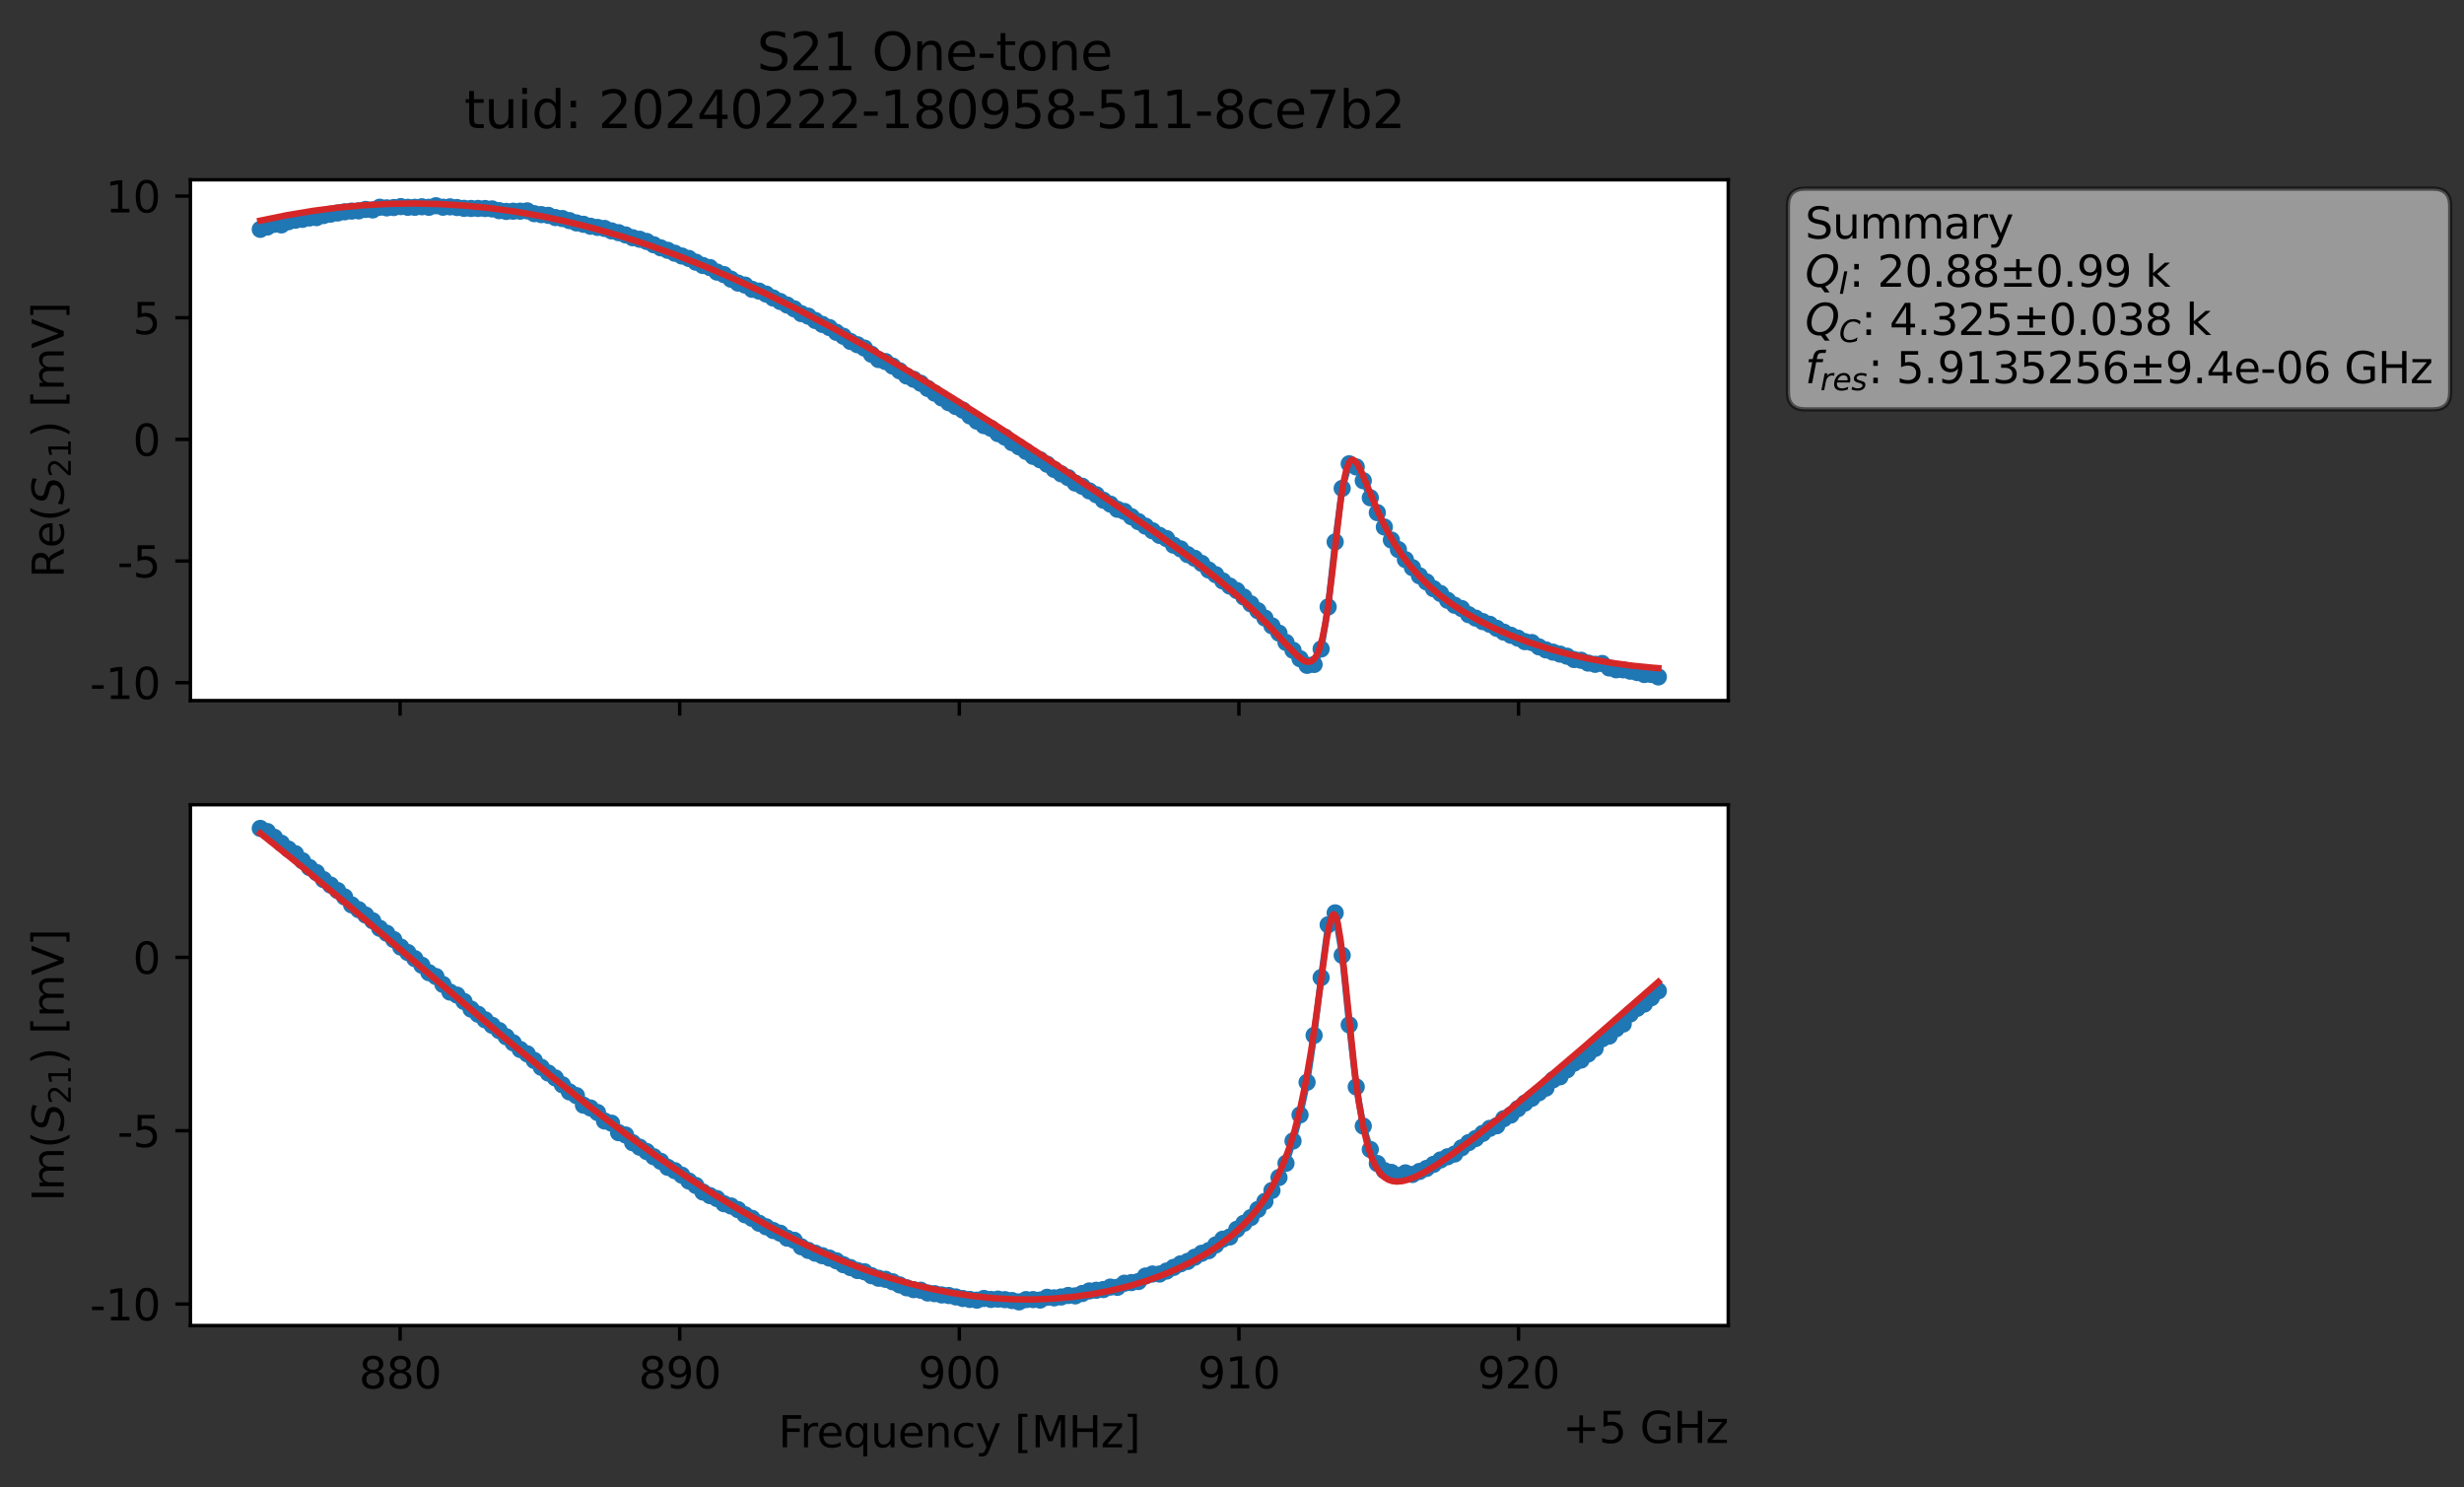 <?xml version="1.0" encoding="utf-8" standalone="no"?>
<!DOCTYPE svg PUBLIC "-//W3C//DTD SVG 1.1//EN"
  "http://www.w3.org/Graphics/SVG/1.1/DTD/svg11.dtd">
<svg xmlns:xlink="http://www.w3.org/1999/xlink" width="572.187pt" height="345.428pt" viewBox="0 0 572.187 345.428" xmlns="http://www.w3.org/2000/svg" version="1.1">
 <rect x="0" y="0" width="572.187" height="345.428" fill="#333333" stroke="none"/>
 <defs>
  <style type="text/css">*{stroke-linejoin: round; stroke-linecap: butt}</style>
 </defs>
 <g id="figure_1">
  <g id="patch_1">
   <path d="M 0 345.428 
L 572.187 345.428 
L 572.187 -0 
L 0 -0 
L 0 345.428 
z
" style="fill: none; opacity: 0"/>
  </g>
  <g id="axes_1">
   <g id="patch_2">
    <path d="M 44.211 162.72 
L 401.331 162.72 
L 401.331 41.76 
L 44.211 41.76 
z
" style="fill: #ffffff"/>
   </g>
   <g id="matplotlib.axis_1">
    <g id="xtick_1">
     <g id="line2d_1">
      <defs>
       <path id="mcbc6e0cc35" d="M 0 0 
L 0 3.5 
" style="stroke: #000000; stroke-width: 0.8"/>
      </defs>
      <g>
       <use xlink:href="#mcbc6e0cc35" x="92.909" y="162.72" style="stroke: #000000; stroke-width: 0.8"/>
      </g>
     </g>
    </g>
    <g id="xtick_2">
     <g id="line2d_2">
      <g>
       <use xlink:href="#mcbc6e0cc35" x="157.84" y="162.72" style="stroke: #000000; stroke-width: 0.8"/>
      </g>
     </g>
    </g>
    <g id="xtick_3">
     <g id="line2d_3">
      <g>
       <use xlink:href="#mcbc6e0cc35" x="222.771" y="162.72" style="stroke: #000000; stroke-width: 0.8"/>
      </g>
     </g>
    </g>
    <g id="xtick_4">
     <g id="line2d_4">
      <g>
       <use xlink:href="#mcbc6e0cc35" x="287.702" y="162.72" style="stroke: #000000; stroke-width: 0.8"/>
      </g>
     </g>
    </g>
    <g id="xtick_5">
     <g id="line2d_5">
      <g>
       <use xlink:href="#mcbc6e0cc35" x="352.633" y="162.72" style="stroke: #000000; stroke-width: 0.8"/>
      </g>
     </g>
    </g>
   </g>
   <g id="matplotlib.axis_2">
    <g id="ytick_1">
     <g id="line2d_6">
      <defs>
       <path id="m772a9be98b" d="M 0 0 
L -3.5 0 
" style="stroke: #000000; stroke-width: 0.8"/>
      </defs>
      <g>
       <use xlink:href="#m772a9be98b" x="44.211" y="158.563" style="stroke: #000000; stroke-width: 0.8"/>
      </g>
     </g>
     <g id="text_1">
      <!-- -10 -->
      <g transform="translate(20.878 162.363) scale(0.1 -0.1)">
       <defs>
        <path id="DejaVuSans-2d" d="M 313 2009 
L 1997 2009 
L 1997 1497 
L 313 1497 
L 313 2009 
z
" transform="scale(0.016)"/>
        <path id="DejaVuSans-31" d="M 794 531 
L 1825 531 
L 1825 4091 
L 703 3866 
L 703 4441 
L 1819 4666 
L 2450 4666 
L 2450 531 
L 3481 531 
L 3481 0 
L 794 0 
L 794 531 
z
" transform="scale(0.016)"/>
        <path id="DejaVuSans-30" d="M 2034 4250 
Q 1547 4250 1301 3770 
Q 1056 3291 1056 2328 
Q 1056 1369 1301 889 
Q 1547 409 2034 409 
Q 2525 409 2770 889 
Q 3016 1369 3016 2328 
Q 3016 3291 2770 3770 
Q 2525 4250 2034 4250 
z
M 2034 4750 
Q 2819 4750 3233 4129 
Q 3647 3509 3647 2328 
Q 3647 1150 3233 529 
Q 2819 -91 2034 -91 
Q 1250 -91 836 529 
Q 422 1150 422 2328 
Q 422 3509 836 4129 
Q 1250 4750 2034 4750 
z
" transform="scale(0.016)"/>
       </defs>
       <use xlink:href="#DejaVuSans-2d"/>
       <use xlink:href="#DejaVuSans-31" x="36.084"/>
       <use xlink:href="#DejaVuSans-30" x="99.707"/>
      </g>
     </g>
    </g>
    <g id="ytick_2">
     <g id="line2d_7">
      <g>
       <use xlink:href="#m772a9be98b" x="44.211" y="130.308" style="stroke: #000000; stroke-width: 0.8"/>
      </g>
     </g>
     <g id="text_2">
      <!-- -5 -->
      <g transform="translate(27.241 134.108) scale(0.1 -0.1)">
       <defs>
        <path id="DejaVuSans-35" d="M 691 4666 
L 3169 4666 
L 3169 4134 
L 1269 4134 
L 1269 2991 
Q 1406 3038 1543 3061 
Q 1681 3084 1819 3084 
Q 2600 3084 3056 2656 
Q 3513 2228 3513 1497 
Q 3513 744 3044 326 
Q 2575 -91 1722 -91 
Q 1428 -91 1123 -41 
Q 819 9 494 109 
L 494 744 
Q 775 591 1075 516 
Q 1375 441 1709 441 
Q 2250 441 2565 725 
Q 2881 1009 2881 1497 
Q 2881 1984 2565 2268 
Q 2250 2553 1709 2553 
Q 1456 2553 1204 2497 
Q 953 2441 691 2322 
L 691 4666 
z
" transform="scale(0.016)"/>
       </defs>
       <use xlink:href="#DejaVuSans-2d"/>
       <use xlink:href="#DejaVuSans-35" x="36.084"/>
      </g>
     </g>
    </g>
    <g id="ytick_3">
     <g id="line2d_8">
      <g>
       <use xlink:href="#m772a9be98b" x="44.211" y="102.053" style="stroke: #000000; stroke-width: 0.8"/>
      </g>
     </g>
     <g id="text_3">
      <!-- 0 -->
      <g transform="translate(30.848 105.853) scale(0.1 -0.1)">
       <use xlink:href="#DejaVuSans-30"/>
      </g>
     </g>
    </g>
    <g id="ytick_4">
     <g id="line2d_9">
      <g>
       <use xlink:href="#m772a9be98b" x="44.211" y="73.798" style="stroke: #000000; stroke-width: 0.8"/>
      </g>
     </g>
     <g id="text_4">
      <!-- 5 -->
      <g transform="translate(30.848 77.597) scale(0.1 -0.1)">
       <use xlink:href="#DejaVuSans-35"/>
      </g>
     </g>
    </g>
    <g id="ytick_5">
     <g id="line2d_10">
      <g>
       <use xlink:href="#m772a9be98b" x="44.211" y="45.543" style="stroke: #000000; stroke-width: 0.8"/>
      </g>
     </g>
     <g id="text_5">
      <!-- 10 -->
      <g transform="translate(24.486 49.342) scale(0.1 -0.1)">
       <use xlink:href="#DejaVuSans-31"/>
       <use xlink:href="#DejaVuSans-30" x="63.623"/>
      </g>
     </g>
    </g>
    <g id="text_6">
     <!-- Re$(S_{21})$ [mV] -->
     <g transform="translate(14.798 134.24) rotate(-90) scale(0.1 -0.1)">
      <defs>
       <path id="DejaVuSans-52" d="M 2841 2188 
Q 3044 2119 3236 1894 
Q 3428 1669 3622 1275 
L 4263 0 
L 3584 0 
L 2988 1197 
Q 2756 1666 2539 1819 
Q 2322 1972 1947 1972 
L 1259 1972 
L 1259 0 
L 628 0 
L 628 4666 
L 2053 4666 
Q 2853 4666 3247 4331 
Q 3641 3997 3641 3322 
Q 3641 2881 3436 2590 
Q 3231 2300 2841 2188 
z
M 1259 4147 
L 1259 2491 
L 2053 2491 
Q 2509 2491 2742 2702 
Q 2975 2913 2975 3322 
Q 2975 3731 2742 3939 
Q 2509 4147 2053 4147 
L 1259 4147 
z
" transform="scale(0.016)"/>
       <path id="DejaVuSans-65" d="M 3597 1894 
L 3597 1613 
L 953 1613 
Q 991 1019 1311 708 
Q 1631 397 2203 397 
Q 2534 397 2845 478 
Q 3156 559 3463 722 
L 3463 178 
Q 3153 47 2828 -22 
Q 2503 -91 2169 -91 
Q 1331 -91 842 396 
Q 353 884 353 1716 
Q 353 2575 817 3079 
Q 1281 3584 2069 3584 
Q 2775 3584 3186 3129 
Q 3597 2675 3597 1894 
z
M 3022 2063 
Q 3016 2534 2758 2815 
Q 2500 3097 2075 3097 
Q 1594 3097 1305 2825 
Q 1016 2553 972 2059 
L 3022 2063 
z
" transform="scale(0.016)"/>
       <path id="DejaVuSans-28" d="M 1984 4856 
Q 1566 4138 1362 3434 
Q 1159 2731 1159 2009 
Q 1159 1288 1364 580 
Q 1569 -128 1984 -844 
L 1484 -844 
Q 1016 -109 783 600 
Q 550 1309 550 2009 
Q 550 2706 781 3412 
Q 1013 4119 1484 4856 
L 1984 4856 
z
" transform="scale(0.016)"/>
       <path id="DejaVuSans-Oblique-53" d="M 3859 4513 
L 3738 3897 
Q 3422 4066 3111 4152 
Q 2800 4238 2509 4238 
Q 1944 4238 1609 3991 
Q 1275 3744 1275 3334 
Q 1275 3109 1398 2989 
Q 1522 2869 2034 2731 
L 2413 2638 
Q 3053 2472 3303 2217 
Q 3553 1963 3553 1503 
Q 3553 797 2998 353 
Q 2444 -91 1538 -91 
Q 1166 -91 791 -17 
Q 416 56 38 206 
L 166 856 
Q 513 641 861 531 
Q 1209 422 1556 422 
Q 2147 422 2503 684 
Q 2859 947 2859 1369 
Q 2859 1650 2717 1795 
Q 2575 1941 2106 2059 
L 1728 2156 
Q 1081 2325 845 2545 
Q 609 2766 609 3163 
Q 609 3859 1145 4304 
Q 1681 4750 2541 4750 
Q 2875 4750 3203 4690 
Q 3531 4631 3859 4513 
z
" transform="scale(0.016)"/>
       <path id="DejaVuSans-32" d="M 1228 531 
L 3431 531 
L 3431 0 
L 469 0 
L 469 531 
Q 828 903 1448 1529 
Q 2069 2156 2228 2338 
Q 2531 2678 2651 2914 
Q 2772 3150 2772 3378 
Q 2772 3750 2511 3984 
Q 2250 4219 1831 4219 
Q 1534 4219 1204 4116 
Q 875 4013 500 3803 
L 500 4441 
Q 881 4594 1212 4672 
Q 1544 4750 1819 4750 
Q 2544 4750 2975 4387 
Q 3406 4025 3406 3419 
Q 3406 3131 3298 2873 
Q 3191 2616 2906 2266 
Q 2828 2175 2409 1742 
Q 1991 1309 1228 531 
z
" transform="scale(0.016)"/>
       <path id="DejaVuSans-29" d="M 513 4856 
L 1013 4856 
Q 1481 4119 1714 3412 
Q 1947 2706 1947 2009 
Q 1947 1309 1714 600 
Q 1481 -109 1013 -844 
L 513 -844 
Q 928 -128 1133 580 
Q 1338 1288 1338 2009 
Q 1338 2731 1133 3434 
Q 928 4138 513 4856 
z
" transform="scale(0.016)"/>
       <path id="DejaVuSans-20" transform="scale(0.016)"/>
       <path id="DejaVuSans-5b" d="M 550 4863 
L 1875 4863 
L 1875 4416 
L 1125 4416 
L 1125 -397 
L 1875 -397 
L 1875 -844 
L 550 -844 
L 550 4863 
z
" transform="scale(0.016)"/>
       <path id="DejaVuSans-6d" d="M 3328 2828 
Q 3544 3216 3844 3400 
Q 4144 3584 4550 3584 
Q 5097 3584 5394 3201 
Q 5691 2819 5691 2113 
L 5691 0 
L 5113 0 
L 5113 2094 
Q 5113 2597 4934 2840 
Q 4756 3084 4391 3084 
Q 3944 3084 3684 2787 
Q 3425 2491 3425 1978 
L 3425 0 
L 2847 0 
L 2847 2094 
Q 2847 2600 2669 2842 
Q 2491 3084 2119 3084 
Q 1678 3084 1418 2786 
Q 1159 2488 1159 1978 
L 1159 0 
L 581 0 
L 581 3500 
L 1159 3500 
L 1159 2956 
Q 1356 3278 1631 3431 
Q 1906 3584 2284 3584 
Q 2666 3584 2933 3390 
Q 3200 3197 3328 2828 
z
" transform="scale(0.016)"/>
       <path id="DejaVuSans-56" d="M 1831 0 
L 50 4666 
L 709 4666 
L 2188 738 
L 3669 4666 
L 4325 4666 
L 2547 0 
L 1831 0 
z
" transform="scale(0.016)"/>
       <path id="DejaVuSans-5d" d="M 1947 4863 
L 1947 -844 
L 622 -844 
L 622 -397 
L 1369 -397 
L 1369 4416 
L 622 4416 
L 622 4863 
L 1947 4863 
z
" transform="scale(0.016)"/>
      </defs>
      <use xlink:href="#DejaVuSans-52" transform="translate(0 0.016)"/>
      <use xlink:href="#DejaVuSans-65" transform="translate(69.482 0.016)"/>
      <use xlink:href="#DejaVuSans-28" transform="translate(131.006 0.016)"/>
      <use xlink:href="#DejaVuSans-Oblique-53" transform="translate(170.02 0.016)"/>
      <use xlink:href="#DejaVuSans-32" transform="translate(233.496 -16.391) scale(0.7)"/>
      <use xlink:href="#DejaVuSans-31" transform="translate(278.032 -16.391) scale(0.7)"/>
      <use xlink:href="#DejaVuSans-29" transform="translate(325.303 0.016)"/>
      <use xlink:href="#DejaVuSans-20" transform="translate(364.316 0.016)"/>
      <use xlink:href="#DejaVuSans-5b" transform="translate(396.104 0.016)"/>
      <use xlink:href="#DejaVuSans-6d" transform="translate(435.117 0.016)"/>
      <use xlink:href="#DejaVuSans-56" transform="translate(532.529 0.016)"/>
      <use xlink:href="#DejaVuSans-5d" transform="translate(600.938 0.016)"/>
     </g>
    </g>
   </g>
   <g id="line2d_11">
    <path d="M 60.444 53.269 
L 63.707 52.088 
L 65.338 52.237 
L 66.969 51.498 
L 68.601 51.148 
L 70.232 50.949 
L 71.864 50.622 
L 73.495 50.546 
L 75.127 50.062 
L 80.021 49.199 
L 81.652 49.03 
L 83.284 48.977 
L 84.915 48.643 
L 86.547 48.758 
L 88.178 48.133 
L 89.809 48.278 
L 91.441 48.201 
L 93.072 47.984 
L 94.704 48.147 
L 96.335 48.148 
L 97.967 48.025 
L 99.598 48.143 
L 101.229 47.783 
L 102.861 48.128 
L 104.492 48.044 
L 109.387 48.417 
L 112.649 48.433 
L 114.281 48.523 
L 115.912 48.923 
L 117.544 49.103 
L 122.438 48.979 
L 124.069 49.626 
L 127.332 50.02 
L 128.964 50.529 
L 130.595 50.757 
L 135.489 52.093 
L 137.121 52.548 
L 140.384 53.056 
L 142.015 53.632 
L 143.647 54.039 
L 150.172 56.079 
L 153.435 57.566 
L 156.698 58.814 
L 159.961 60.025 
L 163.224 61.664 
L 164.855 62.145 
L 166.487 63.192 
L 168.118 63.783 
L 169.749 64.842 
L 171.381 65.744 
L 173.012 66.218 
L 174.644 67.198 
L 176.275 67.616 
L 177.907 68.301 
L 181.169 70.022 
L 184.432 71.73 
L 186.064 72.839 
L 187.695 73.431 
L 190.958 75.341 
L 192.589 76.075 
L 194.221 77.18 
L 195.852 78.097 
L 197.484 79.303 
L 200.747 80.848 
L 202.378 82.281 
L 204.009 83.504 
L 205.641 83.977 
L 208.904 86.118 
L 210.535 87.327 
L 212.167 88.092 
L 213.798 89.009 
L 217.061 91.317 
L 220.324 93.533 
L 223.587 95.26 
L 226.85 97.811 
L 228.481 98.857 
L 230.112 99.475 
L 231.744 100.712 
L 233.375 101.528 
L 235.007 102.808 
L 238.27 104.845 
L 239.901 105.993 
L 241.532 106.786 
L 243.164 107.822 
L 244.795 109.022 
L 246.427 110.05 
L 248.058 110.933 
L 249.69 112.191 
L 251.321 112.939 
L 252.952 114.01 
L 254.584 114.904 
L 256.215 116.174 
L 257.847 117.087 
L 259.478 118.279 
L 261.11 118.789 
L 264.372 121.152 
L 269.267 124.352 
L 270.898 125.088 
L 272.53 126.626 
L 274.161 127.484 
L 275.792 128.81 
L 277.424 129.672 
L 279.055 130.85 
L 280.687 132.393 
L 282.318 133.478 
L 283.95 134.928 
L 285.581 136.129 
L 287.212 137.165 
L 290.475 140.256 
L 293.738 143.555 
L 297.001 147.05 
L 298.632 149.209 
L 303.527 154.531 
L 305.158 154.326 
L 306.79 150.738 
L 308.421 140.961 
L 310.052 125.863 
L 311.684 113.428 
L 313.315 107.724 
L 314.947 108.448 
L 316.578 111.649 
L 318.21 115.614 
L 321.472 122.402 
L 323.104 125.427 
L 326.367 129.978 
L 329.63 133.739 
L 331.261 135.161 
L 332.892 136.735 
L 334.524 137.848 
L 336.155 139.42 
L 337.787 140.57 
L 339.418 141.339 
L 341.05 142.764 
L 344.312 144.372 
L 345.944 145.003 
L 349.207 146.819 
L 354.101 149.029 
L 355.732 149.243 
L 357.364 150.234 
L 358.995 150.95 
L 363.89 152.409 
L 365.521 153.184 
L 367.152 153.357 
L 368.784 154.005 
L 370.415 154.292 
L 372.047 154.101 
L 373.678 155.14 
L 375.31 155.569 
L 376.941 155.572 
L 380.204 156.211 
L 381.835 156.666 
L 383.467 156.652 
L 385.098 157.222 
L 385.098 157.222 
" clip-path="url(#p643d82b09c)" style="fill: none; stroke: #1f77b4; stroke-width: 1.5; stroke-linecap: square"/>
    <defs>
     <path id="m995d0c3fb9" d="M 0 1.5 
C 0.398 1.5 0.779 1.342 1.061 1.061 
C 1.342 0.779 1.5 0.398 1.5 0 
C 1.5 -0.398 1.342 -0.779 1.061 -1.061 
C 0.779 -1.342 0.398 -1.5 0 -1.5 
C -0.398 -1.5 -0.779 -1.342 -1.061 -1.061 
C -1.342 -0.779 -1.5 -0.398 -1.5 0 
C -1.5 0.398 -1.342 0.779 -1.061 1.061 
C -0.779 1.342 -0.398 1.5 0 1.5 
z
" style="stroke: #1f77b4"/>
    </defs>
    <g clip-path="url(#p643d82b09c)">
     <use xlink:href="#m995d0c3fb9" x="60.444" y="53.269" style="fill: #1f77b4; stroke: #1f77b4"/>
     <use xlink:href="#m995d0c3fb9" x="62.075" y="52.73" style="fill: #1f77b4; stroke: #1f77b4"/>
     <use xlink:href="#m995d0c3fb9" x="63.707" y="52.088" style="fill: #1f77b4; stroke: #1f77b4"/>
     <use xlink:href="#m995d0c3fb9" x="65.338" y="52.237" style="fill: #1f77b4; stroke: #1f77b4"/>
     <use xlink:href="#m995d0c3fb9" x="66.969" y="51.498" style="fill: #1f77b4; stroke: #1f77b4"/>
     <use xlink:href="#m995d0c3fb9" x="68.601" y="51.148" style="fill: #1f77b4; stroke: #1f77b4"/>
     <use xlink:href="#m995d0c3fb9" x="70.232" y="50.949" style="fill: #1f77b4; stroke: #1f77b4"/>
     <use xlink:href="#m995d0c3fb9" x="71.864" y="50.622" style="fill: #1f77b4; stroke: #1f77b4"/>
     <use xlink:href="#m995d0c3fb9" x="73.495" y="50.546" style="fill: #1f77b4; stroke: #1f77b4"/>
     <use xlink:href="#m995d0c3fb9" x="75.127" y="50.062" style="fill: #1f77b4; stroke: #1f77b4"/>
     <use xlink:href="#m995d0c3fb9" x="76.758" y="49.743" style="fill: #1f77b4; stroke: #1f77b4"/>
     <use xlink:href="#m995d0c3fb9" x="78.389" y="49.472" style="fill: #1f77b4; stroke: #1f77b4"/>
     <use xlink:href="#m995d0c3fb9" x="80.021" y="49.199" style="fill: #1f77b4; stroke: #1f77b4"/>
     <use xlink:href="#m995d0c3fb9" x="81.652" y="49.03" style="fill: #1f77b4; stroke: #1f77b4"/>
     <use xlink:href="#m995d0c3fb9" x="83.284" y="48.977" style="fill: #1f77b4; stroke: #1f77b4"/>
     <use xlink:href="#m995d0c3fb9" x="84.915" y="48.643" style="fill: #1f77b4; stroke: #1f77b4"/>
     <use xlink:href="#m995d0c3fb9" x="86.547" y="48.758" style="fill: #1f77b4; stroke: #1f77b4"/>
     <use xlink:href="#m995d0c3fb9" x="88.178" y="48.133" style="fill: #1f77b4; stroke: #1f77b4"/>
     <use xlink:href="#m995d0c3fb9" x="89.809" y="48.278" style="fill: #1f77b4; stroke: #1f77b4"/>
     <use xlink:href="#m995d0c3fb9" x="91.441" y="48.201" style="fill: #1f77b4; stroke: #1f77b4"/>
     <use xlink:href="#m995d0c3fb9" x="93.072" y="47.984" style="fill: #1f77b4; stroke: #1f77b4"/>
     <use xlink:href="#m995d0c3fb9" x="94.704" y="48.147" style="fill: #1f77b4; stroke: #1f77b4"/>
     <use xlink:href="#m995d0c3fb9" x="96.335" y="48.148" style="fill: #1f77b4; stroke: #1f77b4"/>
     <use xlink:href="#m995d0c3fb9" x="97.967" y="48.025" style="fill: #1f77b4; stroke: #1f77b4"/>
     <use xlink:href="#m995d0c3fb9" x="99.598" y="48.143" style="fill: #1f77b4; stroke: #1f77b4"/>
     <use xlink:href="#m995d0c3fb9" x="101.229" y="47.783" style="fill: #1f77b4; stroke: #1f77b4"/>
     <use xlink:href="#m995d0c3fb9" x="102.861" y="48.128" style="fill: #1f77b4; stroke: #1f77b4"/>
     <use xlink:href="#m995d0c3fb9" x="104.492" y="48.044" style="fill: #1f77b4; stroke: #1f77b4"/>
     <use xlink:href="#m995d0c3fb9" x="106.124" y="48.201" style="fill: #1f77b4; stroke: #1f77b4"/>
     <use xlink:href="#m995d0c3fb9" x="107.755" y="48.389" style="fill: #1f77b4; stroke: #1f77b4"/>
     <use xlink:href="#m995d0c3fb9" x="109.387" y="48.417" style="fill: #1f77b4; stroke: #1f77b4"/>
     <use xlink:href="#m995d0c3fb9" x="111.018" y="48.413" style="fill: #1f77b4; stroke: #1f77b4"/>
     <use xlink:href="#m995d0c3fb9" x="112.649" y="48.433" style="fill: #1f77b4; stroke: #1f77b4"/>
     <use xlink:href="#m995d0c3fb9" x="114.281" y="48.523" style="fill: #1f77b4; stroke: #1f77b4"/>
     <use xlink:href="#m995d0c3fb9" x="115.912" y="48.923" style="fill: #1f77b4; stroke: #1f77b4"/>
     <use xlink:href="#m995d0c3fb9" x="117.544" y="49.103" style="fill: #1f77b4; stroke: #1f77b4"/>
     <use xlink:href="#m995d0c3fb9" x="119.175" y="49.055" style="fill: #1f77b4; stroke: #1f77b4"/>
     <use xlink:href="#m995d0c3fb9" x="120.807" y="49.047" style="fill: #1f77b4; stroke: #1f77b4"/>
     <use xlink:href="#m995d0c3fb9" x="122.438" y="48.979" style="fill: #1f77b4; stroke: #1f77b4"/>
     <use xlink:href="#m995d0c3fb9" x="124.069" y="49.626" style="fill: #1f77b4; stroke: #1f77b4"/>
     <use xlink:href="#m995d0c3fb9" x="125.701" y="49.848" style="fill: #1f77b4; stroke: #1f77b4"/>
     <use xlink:href="#m995d0c3fb9" x="127.332" y="50.02" style="fill: #1f77b4; stroke: #1f77b4"/>
     <use xlink:href="#m995d0c3fb9" x="128.964" y="50.529" style="fill: #1f77b4; stroke: #1f77b4"/>
     <use xlink:href="#m995d0c3fb9" x="130.595" y="50.757" style="fill: #1f77b4; stroke: #1f77b4"/>
     <use xlink:href="#m995d0c3fb9" x="132.227" y="51.237" style="fill: #1f77b4; stroke: #1f77b4"/>
     <use xlink:href="#m995d0c3fb9" x="133.858" y="51.773" style="fill: #1f77b4; stroke: #1f77b4"/>
     <use xlink:href="#m995d0c3fb9" x="135.489" y="52.093" style="fill: #1f77b4; stroke: #1f77b4"/>
     <use xlink:href="#m995d0c3fb9" x="137.121" y="52.548" style="fill: #1f77b4; stroke: #1f77b4"/>
     <use xlink:href="#m995d0c3fb9" x="138.752" y="52.824" style="fill: #1f77b4; stroke: #1f77b4"/>
     <use xlink:href="#m995d0c3fb9" x="140.384" y="53.056" style="fill: #1f77b4; stroke: #1f77b4"/>
     <use xlink:href="#m995d0c3fb9" x="142.015" y="53.632" style="fill: #1f77b4; stroke: #1f77b4"/>
     <use xlink:href="#m995d0c3fb9" x="143.647" y="54.039" style="fill: #1f77b4; stroke: #1f77b4"/>
     <use xlink:href="#m995d0c3fb9" x="145.278" y="54.569" style="fill: #1f77b4; stroke: #1f77b4"/>
     <use xlink:href="#m995d0c3fb9" x="146.909" y="55.216" style="fill: #1f77b4; stroke: #1f77b4"/>
     <use xlink:href="#m995d0c3fb9" x="148.541" y="55.57" style="fill: #1f77b4; stroke: #1f77b4"/>
     <use xlink:href="#m995d0c3fb9" x="150.172" y="56.079" style="fill: #1f77b4; stroke: #1f77b4"/>
     <use xlink:href="#m995d0c3fb9" x="151.804" y="56.848" style="fill: #1f77b4; stroke: #1f77b4"/>
     <use xlink:href="#m995d0c3fb9" x="153.435" y="57.566" style="fill: #1f77b4; stroke: #1f77b4"/>
     <use xlink:href="#m995d0c3fb9" x="155.067" y="58.139" style="fill: #1f77b4; stroke: #1f77b4"/>
     <use xlink:href="#m995d0c3fb9" x="156.698" y="58.814" style="fill: #1f77b4; stroke: #1f77b4"/>
     <use xlink:href="#m995d0c3fb9" x="158.329" y="59.46" style="fill: #1f77b4; stroke: #1f77b4"/>
     <use xlink:href="#m995d0c3fb9" x="159.961" y="60.025" style="fill: #1f77b4; stroke: #1f77b4"/>
     <use xlink:href="#m995d0c3fb9" x="161.592" y="60.897" style="fill: #1f77b4; stroke: #1f77b4"/>
     <use xlink:href="#m995d0c3fb9" x="163.224" y="61.664" style="fill: #1f77b4; stroke: #1f77b4"/>
     <use xlink:href="#m995d0c3fb9" x="164.855" y="62.145" style="fill: #1f77b4; stroke: #1f77b4"/>
     <use xlink:href="#m995d0c3fb9" x="166.487" y="63.192" style="fill: #1f77b4; stroke: #1f77b4"/>
     <use xlink:href="#m995d0c3fb9" x="168.118" y="63.783" style="fill: #1f77b4; stroke: #1f77b4"/>
     <use xlink:href="#m995d0c3fb9" x="169.749" y="64.842" style="fill: #1f77b4; stroke: #1f77b4"/>
     <use xlink:href="#m995d0c3fb9" x="171.381" y="65.744" style="fill: #1f77b4; stroke: #1f77b4"/>
     <use xlink:href="#m995d0c3fb9" x="173.012" y="66.218" style="fill: #1f77b4; stroke: #1f77b4"/>
     <use xlink:href="#m995d0c3fb9" x="174.644" y="67.198" style="fill: #1f77b4; stroke: #1f77b4"/>
     <use xlink:href="#m995d0c3fb9" x="176.275" y="67.616" style="fill: #1f77b4; stroke: #1f77b4"/>
     <use xlink:href="#m995d0c3fb9" x="177.907" y="68.301" style="fill: #1f77b4; stroke: #1f77b4"/>
     <use xlink:href="#m995d0c3fb9" x="179.538" y="69.215" style="fill: #1f77b4; stroke: #1f77b4"/>
     <use xlink:href="#m995d0c3fb9" x="181.169" y="70.022" style="fill: #1f77b4; stroke: #1f77b4"/>
     <use xlink:href="#m995d0c3fb9" x="182.801" y="70.854" style="fill: #1f77b4; stroke: #1f77b4"/>
     <use xlink:href="#m995d0c3fb9" x="184.432" y="71.73" style="fill: #1f77b4; stroke: #1f77b4"/>
     <use xlink:href="#m995d0c3fb9" x="186.064" y="72.839" style="fill: #1f77b4; stroke: #1f77b4"/>
     <use xlink:href="#m995d0c3fb9" x="187.695" y="73.431" style="fill: #1f77b4; stroke: #1f77b4"/>
     <use xlink:href="#m995d0c3fb9" x="189.327" y="74.44" style="fill: #1f77b4; stroke: #1f77b4"/>
     <use xlink:href="#m995d0c3fb9" x="190.958" y="75.341" style="fill: #1f77b4; stroke: #1f77b4"/>
     <use xlink:href="#m995d0c3fb9" x="192.589" y="76.075" style="fill: #1f77b4; stroke: #1f77b4"/>
     <use xlink:href="#m995d0c3fb9" x="194.221" y="77.18" style="fill: #1f77b4; stroke: #1f77b4"/>
     <use xlink:href="#m995d0c3fb9" x="195.852" y="78.097" style="fill: #1f77b4; stroke: #1f77b4"/>
     <use xlink:href="#m995d0c3fb9" x="197.484" y="79.303" style="fill: #1f77b4; stroke: #1f77b4"/>
     <use xlink:href="#m995d0c3fb9" x="199.115" y="80.066" style="fill: #1f77b4; stroke: #1f77b4"/>
     <use xlink:href="#m995d0c3fb9" x="200.747" y="80.848" style="fill: #1f77b4; stroke: #1f77b4"/>
     <use xlink:href="#m995d0c3fb9" x="202.378" y="82.281" style="fill: #1f77b4; stroke: #1f77b4"/>
     <use xlink:href="#m995d0c3fb9" x="204.009" y="83.504" style="fill: #1f77b4; stroke: #1f77b4"/>
     <use xlink:href="#m995d0c3fb9" x="205.641" y="83.977" style="fill: #1f77b4; stroke: #1f77b4"/>
     <use xlink:href="#m995d0c3fb9" x="207.272" y="85.013" style="fill: #1f77b4; stroke: #1f77b4"/>
     <use xlink:href="#m995d0c3fb9" x="208.904" y="86.118" style="fill: #1f77b4; stroke: #1f77b4"/>
     <use xlink:href="#m995d0c3fb9" x="210.535" y="87.327" style="fill: #1f77b4; stroke: #1f77b4"/>
     <use xlink:href="#m995d0c3fb9" x="212.167" y="88.092" style="fill: #1f77b4; stroke: #1f77b4"/>
     <use xlink:href="#m995d0c3fb9" x="213.798" y="89.009" style="fill: #1f77b4; stroke: #1f77b4"/>
     <use xlink:href="#m995d0c3fb9" x="215.43" y="90.211" style="fill: #1f77b4; stroke: #1f77b4"/>
     <use xlink:href="#m995d0c3fb9" x="217.061" y="91.317" style="fill: #1f77b4; stroke: #1f77b4"/>
     <use xlink:href="#m995d0c3fb9" x="218.692" y="92.427" style="fill: #1f77b4; stroke: #1f77b4"/>
     <use xlink:href="#m995d0c3fb9" x="220.324" y="93.533" style="fill: #1f77b4; stroke: #1f77b4"/>
     <use xlink:href="#m995d0c3fb9" x="221.955" y="94.424" style="fill: #1f77b4; stroke: #1f77b4"/>
     <use xlink:href="#m995d0c3fb9" x="223.587" y="95.26" style="fill: #1f77b4; stroke: #1f77b4"/>
     <use xlink:href="#m995d0c3fb9" x="225.218" y="96.601" style="fill: #1f77b4; stroke: #1f77b4"/>
     <use xlink:href="#m995d0c3fb9" x="226.85" y="97.811" style="fill: #1f77b4; stroke: #1f77b4"/>
     <use xlink:href="#m995d0c3fb9" x="228.481" y="98.857" style="fill: #1f77b4; stroke: #1f77b4"/>
     <use xlink:href="#m995d0c3fb9" x="230.112" y="99.475" style="fill: #1f77b4; stroke: #1f77b4"/>
     <use xlink:href="#m995d0c3fb9" x="231.744" y="100.712" style="fill: #1f77b4; stroke: #1f77b4"/>
     <use xlink:href="#m995d0c3fb9" x="233.375" y="101.528" style="fill: #1f77b4; stroke: #1f77b4"/>
     <use xlink:href="#m995d0c3fb9" x="235.007" y="102.808" style="fill: #1f77b4; stroke: #1f77b4"/>
     <use xlink:href="#m995d0c3fb9" x="236.638" y="103.772" style="fill: #1f77b4; stroke: #1f77b4"/>
     <use xlink:href="#m995d0c3fb9" x="238.27" y="104.845" style="fill: #1f77b4; stroke: #1f77b4"/>
     <use xlink:href="#m995d0c3fb9" x="239.901" y="105.993" style="fill: #1f77b4; stroke: #1f77b4"/>
     <use xlink:href="#m995d0c3fb9" x="241.532" y="106.786" style="fill: #1f77b4; stroke: #1f77b4"/>
     <use xlink:href="#m995d0c3fb9" x="243.164" y="107.822" style="fill: #1f77b4; stroke: #1f77b4"/>
     <use xlink:href="#m995d0c3fb9" x="244.795" y="109.022" style="fill: #1f77b4; stroke: #1f77b4"/>
     <use xlink:href="#m995d0c3fb9" x="246.427" y="110.05" style="fill: #1f77b4; stroke: #1f77b4"/>
     <use xlink:href="#m995d0c3fb9" x="248.058" y="110.933" style="fill: #1f77b4; stroke: #1f77b4"/>
     <use xlink:href="#m995d0c3fb9" x="249.69" y="112.191" style="fill: #1f77b4; stroke: #1f77b4"/>
     <use xlink:href="#m995d0c3fb9" x="251.321" y="112.939" style="fill: #1f77b4; stroke: #1f77b4"/>
     <use xlink:href="#m995d0c3fb9" x="252.952" y="114.01" style="fill: #1f77b4; stroke: #1f77b4"/>
     <use xlink:href="#m995d0c3fb9" x="254.584" y="114.904" style="fill: #1f77b4; stroke: #1f77b4"/>
     <use xlink:href="#m995d0c3fb9" x="256.215" y="116.174" style="fill: #1f77b4; stroke: #1f77b4"/>
     <use xlink:href="#m995d0c3fb9" x="257.847" y="117.087" style="fill: #1f77b4; stroke: #1f77b4"/>
     <use xlink:href="#m995d0c3fb9" x="259.478" y="118.279" style="fill: #1f77b4; stroke: #1f77b4"/>
     <use xlink:href="#m995d0c3fb9" x="261.11" y="118.789" style="fill: #1f77b4; stroke: #1f77b4"/>
     <use xlink:href="#m995d0c3fb9" x="262.741" y="120.02" style="fill: #1f77b4; stroke: #1f77b4"/>
     <use xlink:href="#m995d0c3fb9" x="264.372" y="121.152" style="fill: #1f77b4; stroke: #1f77b4"/>
     <use xlink:href="#m995d0c3fb9" x="266.004" y="122.2" style="fill: #1f77b4; stroke: #1f77b4"/>
     <use xlink:href="#m995d0c3fb9" x="267.635" y="123.284" style="fill: #1f77b4; stroke: #1f77b4"/>
     <use xlink:href="#m995d0c3fb9" x="269.267" y="124.352" style="fill: #1f77b4; stroke: #1f77b4"/>
     <use xlink:href="#m995d0c3fb9" x="270.898" y="125.088" style="fill: #1f77b4; stroke: #1f77b4"/>
     <use xlink:href="#m995d0c3fb9" x="272.53" y="126.626" style="fill: #1f77b4; stroke: #1f77b4"/>
     <use xlink:href="#m995d0c3fb9" x="274.161" y="127.484" style="fill: #1f77b4; stroke: #1f77b4"/>
     <use xlink:href="#m995d0c3fb9" x="275.792" y="128.81" style="fill: #1f77b4; stroke: #1f77b4"/>
     <use xlink:href="#m995d0c3fb9" x="277.424" y="129.672" style="fill: #1f77b4; stroke: #1f77b4"/>
     <use xlink:href="#m995d0c3fb9" x="279.055" y="130.85" style="fill: #1f77b4; stroke: #1f77b4"/>
     <use xlink:href="#m995d0c3fb9" x="280.687" y="132.393" style="fill: #1f77b4; stroke: #1f77b4"/>
     <use xlink:href="#m995d0c3fb9" x="282.318" y="133.478" style="fill: #1f77b4; stroke: #1f77b4"/>
     <use xlink:href="#m995d0c3fb9" x="283.95" y="134.928" style="fill: #1f77b4; stroke: #1f77b4"/>
     <use xlink:href="#m995d0c3fb9" x="285.581" y="136.129" style="fill: #1f77b4; stroke: #1f77b4"/>
     <use xlink:href="#m995d0c3fb9" x="287.212" y="137.165" style="fill: #1f77b4; stroke: #1f77b4"/>
     <use xlink:href="#m995d0c3fb9" x="288.844" y="138.671" style="fill: #1f77b4; stroke: #1f77b4"/>
     <use xlink:href="#m995d0c3fb9" x="290.475" y="140.256" style="fill: #1f77b4; stroke: #1f77b4"/>
     <use xlink:href="#m995d0c3fb9" x="292.107" y="141.847" style="fill: #1f77b4; stroke: #1f77b4"/>
     <use xlink:href="#m995d0c3fb9" x="293.738" y="143.555" style="fill: #1f77b4; stroke: #1f77b4"/>
     <use xlink:href="#m995d0c3fb9" x="295.37" y="145.359" style="fill: #1f77b4; stroke: #1f77b4"/>
     <use xlink:href="#m995d0c3fb9" x="297.001" y="147.05" style="fill: #1f77b4; stroke: #1f77b4"/>
     <use xlink:href="#m995d0c3fb9" x="298.632" y="149.209" style="fill: #1f77b4; stroke: #1f77b4"/>
     <use xlink:href="#m995d0c3fb9" x="300.264" y="151.033" style="fill: #1f77b4; stroke: #1f77b4"/>
     <use xlink:href="#m995d0c3fb9" x="301.895" y="152.994" style="fill: #1f77b4; stroke: #1f77b4"/>
     <use xlink:href="#m995d0c3fb9" x="303.527" y="154.531" style="fill: #1f77b4; stroke: #1f77b4"/>
     <use xlink:href="#m995d0c3fb9" x="305.158" y="154.326" style="fill: #1f77b4; stroke: #1f77b4"/>
     <use xlink:href="#m995d0c3fb9" x="306.79" y="150.738" style="fill: #1f77b4; stroke: #1f77b4"/>
     <use xlink:href="#m995d0c3fb9" x="308.421" y="140.961" style="fill: #1f77b4; stroke: #1f77b4"/>
     <use xlink:href="#m995d0c3fb9" x="310.052" y="125.863" style="fill: #1f77b4; stroke: #1f77b4"/>
     <use xlink:href="#m995d0c3fb9" x="311.684" y="113.428" style="fill: #1f77b4; stroke: #1f77b4"/>
     <use xlink:href="#m995d0c3fb9" x="313.315" y="107.724" style="fill: #1f77b4; stroke: #1f77b4"/>
     <use xlink:href="#m995d0c3fb9" x="314.947" y="108.448" style="fill: #1f77b4; stroke: #1f77b4"/>
     <use xlink:href="#m995d0c3fb9" x="316.578" y="111.649" style="fill: #1f77b4; stroke: #1f77b4"/>
     <use xlink:href="#m995d0c3fb9" x="318.21" y="115.614" style="fill: #1f77b4; stroke: #1f77b4"/>
     <use xlink:href="#m995d0c3fb9" x="319.841" y="119.067" style="fill: #1f77b4; stroke: #1f77b4"/>
     <use xlink:href="#m995d0c3fb9" x="321.472" y="122.402" style="fill: #1f77b4; stroke: #1f77b4"/>
     <use xlink:href="#m995d0c3fb9" x="323.104" y="125.427" style="fill: #1f77b4; stroke: #1f77b4"/>
     <use xlink:href="#m995d0c3fb9" x="324.735" y="127.64" style="fill: #1f77b4; stroke: #1f77b4"/>
     <use xlink:href="#m995d0c3fb9" x="326.367" y="129.978" style="fill: #1f77b4; stroke: #1f77b4"/>
     <use xlink:href="#m995d0c3fb9" x="327.998" y="131.845" style="fill: #1f77b4; stroke: #1f77b4"/>
     <use xlink:href="#m995d0c3fb9" x="329.63" y="133.739" style="fill: #1f77b4; stroke: #1f77b4"/>
     <use xlink:href="#m995d0c3fb9" x="331.261" y="135.161" style="fill: #1f77b4; stroke: #1f77b4"/>
     <use xlink:href="#m995d0c3fb9" x="332.892" y="136.735" style="fill: #1f77b4; stroke: #1f77b4"/>
     <use xlink:href="#m995d0c3fb9" x="334.524" y="137.848" style="fill: #1f77b4; stroke: #1f77b4"/>
     <use xlink:href="#m995d0c3fb9" x="336.155" y="139.42" style="fill: #1f77b4; stroke: #1f77b4"/>
     <use xlink:href="#m995d0c3fb9" x="337.787" y="140.57" style="fill: #1f77b4; stroke: #1f77b4"/>
     <use xlink:href="#m995d0c3fb9" x="339.418" y="141.339" style="fill: #1f77b4; stroke: #1f77b4"/>
     <use xlink:href="#m995d0c3fb9" x="341.05" y="142.764" style="fill: #1f77b4; stroke: #1f77b4"/>
     <use xlink:href="#m995d0c3fb9" x="342.681" y="143.562" style="fill: #1f77b4; stroke: #1f77b4"/>
     <use xlink:href="#m995d0c3fb9" x="344.312" y="144.372" style="fill: #1f77b4; stroke: #1f77b4"/>
     <use xlink:href="#m995d0c3fb9" x="345.944" y="145.003" style="fill: #1f77b4; stroke: #1f77b4"/>
     <use xlink:href="#m995d0c3fb9" x="347.575" y="145.929" style="fill: #1f77b4; stroke: #1f77b4"/>
     <use xlink:href="#m995d0c3fb9" x="349.207" y="146.819" style="fill: #1f77b4; stroke: #1f77b4"/>
     <use xlink:href="#m995d0c3fb9" x="350.838" y="147.541" style="fill: #1f77b4; stroke: #1f77b4"/>
     <use xlink:href="#m995d0c3fb9" x="352.47" y="148.204" style="fill: #1f77b4; stroke: #1f77b4"/>
     <use xlink:href="#m995d0c3fb9" x="354.101" y="149.029" style="fill: #1f77b4; stroke: #1f77b4"/>
     <use xlink:href="#m995d0c3fb9" x="355.732" y="149.243" style="fill: #1f77b4; stroke: #1f77b4"/>
     <use xlink:href="#m995d0c3fb9" x="357.364" y="150.234" style="fill: #1f77b4; stroke: #1f77b4"/>
     <use xlink:href="#m995d0c3fb9" x="358.995" y="150.95" style="fill: #1f77b4; stroke: #1f77b4"/>
     <use xlink:href="#m995d0c3fb9" x="360.627" y="151.463" style="fill: #1f77b4; stroke: #1f77b4"/>
     <use xlink:href="#m995d0c3fb9" x="362.258" y="151.921" style="fill: #1f77b4; stroke: #1f77b4"/>
     <use xlink:href="#m995d0c3fb9" x="363.89" y="152.409" style="fill: #1f77b4; stroke: #1f77b4"/>
     <use xlink:href="#m995d0c3fb9" x="365.521" y="153.184" style="fill: #1f77b4; stroke: #1f77b4"/>
     <use xlink:href="#m995d0c3fb9" x="367.152" y="153.357" style="fill: #1f77b4; stroke: #1f77b4"/>
     <use xlink:href="#m995d0c3fb9" x="368.784" y="154.005" style="fill: #1f77b4; stroke: #1f77b4"/>
     <use xlink:href="#m995d0c3fb9" x="370.415" y="154.292" style="fill: #1f77b4; stroke: #1f77b4"/>
     <use xlink:href="#m995d0c3fb9" x="372.047" y="154.101" style="fill: #1f77b4; stroke: #1f77b4"/>
     <use xlink:href="#m995d0c3fb9" x="373.678" y="155.14" style="fill: #1f77b4; stroke: #1f77b4"/>
     <use xlink:href="#m995d0c3fb9" x="375.31" y="155.569" style="fill: #1f77b4; stroke: #1f77b4"/>
     <use xlink:href="#m995d0c3fb9" x="376.941" y="155.572" style="fill: #1f77b4; stroke: #1f77b4"/>
     <use xlink:href="#m995d0c3fb9" x="378.572" y="155.89" style="fill: #1f77b4; stroke: #1f77b4"/>
     <use xlink:href="#m995d0c3fb9" x="380.204" y="156.211" style="fill: #1f77b4; stroke: #1f77b4"/>
     <use xlink:href="#m995d0c3fb9" x="381.835" y="156.666" style="fill: #1f77b4; stroke: #1f77b4"/>
     <use xlink:href="#m995d0c3fb9" x="383.467" y="156.652" style="fill: #1f77b4; stroke: #1f77b4"/>
     <use xlink:href="#m995d0c3fb9" x="385.098" y="157.222" style="fill: #1f77b4; stroke: #1f77b4"/>
    </g>
   </g>
   <g id="line2d_12">
    <path d="M 60.444 51.251 
L 66.618 49.985 
L 72.793 48.955 
L 78.643 48.2 
L 84.492 47.664 
L 90.342 47.35 
L 96.191 47.259 
L 102.041 47.392 
L 107.891 47.749 
L 113.74 48.329 
L 119.59 49.13 
L 125.44 50.149 
L 131.614 51.459 
L 137.789 53.003 
L 143.963 54.775 
L 150.463 56.879 
L 156.963 59.219 
L 163.787 61.918 
L 170.612 64.854 
L 177.761 68.165 
L 185.236 71.869 
L 193.36 76.149 
L 201.81 80.852 
L 210.909 86.169 
L 220.984 92.313 
L 232.358 99.512 
L 245.357 108.009 
L 258.681 116.981 
L 269.081 124.23 
L 276.555 129.685 
L 282.405 134.218 
L 286.954 138.011 
L 290.854 141.544 
L 294.429 145.088 
L 298.654 149.634 
L 301.253 152.301 
L 302.553 153.304 
L 303.203 153.619 
L 303.853 153.739 
L 304.503 153.592 
L 305.153 153.083 
L 305.803 152.096 
L 306.453 150.496 
L 307.103 148.14 
L 307.753 144.906 
L 308.403 140.739 
L 309.378 132.94 
L 311.328 116.23 
L 311.978 112.079 
L 312.628 109.151 
L 313.278 107.446 
L 313.603 107.006 
L 313.928 106.807 
L 314.253 106.817 
L 314.578 107.006 
L 315.228 107.808 
L 316.203 109.711 
L 317.827 113.646 
L 320.102 119.093 
L 322.052 123.13 
L 323.677 126.021 
L 325.627 129.007 
L 327.577 131.564 
L 329.527 133.783 
L 331.802 136.036 
L 334.401 138.266 
L 337.001 140.211 
L 339.926 142.131 
L 343.176 144.001 
L 346.751 145.801 
L 350.65 147.513 
L 354.875 149.12 
L 359.425 150.602 
L 363.975 151.857 
L 368.849 152.975 
L 373.724 153.873 
L 378.924 154.606 
L 384.123 155.116 
L 385.098 155.187 
L 385.098 155.187 
" clip-path="url(#p643d82b09c)" style="fill: none; stroke: #d62728; stroke-width: 1.5; stroke-linecap: square"/>
   </g>
   <g id="patch_3">
    <path d="M 44.211 162.72 
L 44.211 41.76 
" style="fill: none; stroke: #000000; stroke-width: 0.8; stroke-linejoin: miter; stroke-linecap: square"/>
   </g>
   <g id="patch_4">
    <path d="M 401.331 162.72 
L 401.331 41.76 
" style="fill: none; stroke: #000000; stroke-width: 0.8; stroke-linejoin: miter; stroke-linecap: square"/>
   </g>
   <g id="patch_5">
    <path d="M 44.211 162.72 
L 401.331 162.72 
" style="fill: none; stroke: #000000; stroke-width: 0.8; stroke-linejoin: miter; stroke-linecap: square"/>
   </g>
   <g id="patch_6">
    <path d="M 44.211 41.76 
L 401.331 41.76 
" style="fill: none; stroke: #000000; stroke-width: 0.8; stroke-linejoin: miter; stroke-linecap: square"/>
   </g>
   <g id="text_7">
    <g id="patch_7">
     <path d="M 419.187 95.08 
L 564.987 95.08 
Q 568.987 95.08 568.987 91.08 
L 568.987 47.808 
Q 568.987 43.808 564.987 43.808 
L 419.187 43.808 
Q 415.187 43.808 415.187 47.808 
L 415.187 91.08 
Q 415.187 95.08 419.187 95.08 
z
" style="fill: #ffffff; opacity: 0.5; stroke: #000000; stroke-linejoin: miter"/>
    </g>
    <!-- Summary -->
    <g transform="translate(419.187 55.406) scale(0.1 -0.1)">
     <defs>
      <path id="DejaVuSans-53" d="M 3425 4513 
L 3425 3897 
Q 3066 4069 2747 4153 
Q 2428 4238 2131 4238 
Q 1616 4238 1336 4038 
Q 1056 3838 1056 3469 
Q 1056 3159 1242 3001 
Q 1428 2844 1947 2747 
L 2328 2669 
Q 3034 2534 3370 2195 
Q 3706 1856 3706 1288 
Q 3706 609 3251 259 
Q 2797 -91 1919 -91 
Q 1588 -91 1214 -16 
Q 841 59 441 206 
L 441 856 
Q 825 641 1194 531 
Q 1563 422 1919 422 
Q 2459 422 2753 634 
Q 3047 847 3047 1241 
Q 3047 1584 2836 1778 
Q 2625 1972 2144 2069 
L 1759 2144 
Q 1053 2284 737 2584 
Q 422 2884 422 3419 
Q 422 4038 858 4394 
Q 1294 4750 2059 4750 
Q 2388 4750 2728 4690 
Q 3069 4631 3425 4513 
z
" transform="scale(0.016)"/>
      <path id="DejaVuSans-75" d="M 544 1381 
L 544 3500 
L 1119 3500 
L 1119 1403 
Q 1119 906 1312 657 
Q 1506 409 1894 409 
Q 2359 409 2629 706 
Q 2900 1003 2900 1516 
L 2900 3500 
L 3475 3500 
L 3475 0 
L 2900 0 
L 2900 538 
Q 2691 219 2414 64 
Q 2138 -91 1772 -91 
Q 1169 -91 856 284 
Q 544 659 544 1381 
z
M 1991 3584 
L 1991 3584 
z
" transform="scale(0.016)"/>
      <path id="DejaVuSans-61" d="M 2194 1759 
Q 1497 1759 1228 1600 
Q 959 1441 959 1056 
Q 959 750 1161 570 
Q 1363 391 1709 391 
Q 2188 391 2477 730 
Q 2766 1069 2766 1631 
L 2766 1759 
L 2194 1759 
z
M 3341 1997 
L 3341 0 
L 2766 0 
L 2766 531 
Q 2569 213 2275 61 
Q 1981 -91 1556 -91 
Q 1019 -91 701 211 
Q 384 513 384 1019 
Q 384 1609 779 1909 
Q 1175 2209 1959 2209 
L 2766 2209 
L 2766 2266 
Q 2766 2663 2505 2880 
Q 2244 3097 1772 3097 
Q 1472 3097 1187 3025 
Q 903 2953 641 2809 
L 641 3341 
Q 956 3463 1253 3523 
Q 1550 3584 1831 3584 
Q 2591 3584 2966 3190 
Q 3341 2797 3341 1997 
z
" transform="scale(0.016)"/>
      <path id="DejaVuSans-72" d="M 2631 2963 
Q 2534 3019 2420 3045 
Q 2306 3072 2169 3072 
Q 1681 3072 1420 2755 
Q 1159 2438 1159 1844 
L 1159 0 
L 581 0 
L 581 3500 
L 1159 3500 
L 1159 2956 
Q 1341 3275 1631 3429 
Q 1922 3584 2338 3584 
Q 2397 3584 2469 3576 
Q 2541 3569 2628 3553 
L 2631 2963 
z
" transform="scale(0.016)"/>
      <path id="DejaVuSans-79" d="M 2059 -325 
Q 1816 -950 1584 -1140 
Q 1353 -1331 966 -1331 
L 506 -1331 
L 506 -850 
L 844 -850 
Q 1081 -850 1212 -737 
Q 1344 -625 1503 -206 
L 1606 56 
L 191 3500 
L 800 3500 
L 1894 763 
L 2988 3500 
L 3597 3500 
L 2059 -325 
z
" transform="scale(0.016)"/>
     </defs>
     <use xlink:href="#DejaVuSans-53"/>
     <use xlink:href="#DejaVuSans-75" x="63.477"/>
     <use xlink:href="#DejaVuSans-6d" x="126.855"/>
     <use xlink:href="#DejaVuSans-6d" x="224.268"/>
     <use xlink:href="#DejaVuSans-61" x="321.68"/>
     <use xlink:href="#DejaVuSans-72" x="382.959"/>
     <use xlink:href="#DejaVuSans-79" x="424.072"/>
    </g>
    <!-- $Q_I$: 20.88$\pm$0.99 k -->
    <g transform="translate(419.187 66.604) scale(0.1 -0.1)">
     <defs>
      <path id="DejaVuSans-Oblique-51" d="M 2309 -84 
Q 2275 -88 2237 -89 
Q 2200 -91 2125 -91 
Q 1250 -91 756 411 
Q 263 913 263 1797 
Q 263 2319 452 2844 
Q 641 3369 978 3788 
Q 1369 4269 1858 4509 
Q 2347 4750 2938 4750 
Q 3794 4750 4287 4245 
Q 4781 3741 4781 2869 
Q 4781 1928 4265 1147 
Q 3750 366 2919 44 
L 3553 -825 
L 2847 -825 
L 2309 -84 
z
M 2919 4238 
Q 2400 4238 2003 3986 
Q 1606 3734 1313 3219 
Q 1125 2891 1026 2522 
Q 928 2153 928 1778 
Q 928 1128 1239 775 
Q 1550 422 2119 422 
Q 2631 422 3032 676 
Q 3434 931 3719 1434 
Q 3909 1772 4009 2142 
Q 4109 2513 4109 2881 
Q 4109 3528 3796 3883 
Q 3484 4238 2919 4238 
z
" transform="scale(0.016)"/>
      <path id="DejaVuSans-Oblique-49" d="M 1081 4666 
L 1716 4666 
L 806 0 
L 172 0 
L 1081 4666 
z
" transform="scale(0.016)"/>
      <path id="DejaVuSans-3a" d="M 750 794 
L 1409 794 
L 1409 0 
L 750 0 
L 750 794 
z
M 750 3309 
L 1409 3309 
L 1409 2516 
L 750 2516 
L 750 3309 
z
" transform="scale(0.016)"/>
      <path id="DejaVuSans-2e" d="M 684 794 
L 1344 794 
L 1344 0 
L 684 0 
L 684 794 
z
" transform="scale(0.016)"/>
      <path id="DejaVuSans-38" d="M 2034 2216 
Q 1584 2216 1326 1975 
Q 1069 1734 1069 1313 
Q 1069 891 1326 650 
Q 1584 409 2034 409 
Q 2484 409 2743 651 
Q 3003 894 3003 1313 
Q 3003 1734 2745 1975 
Q 2488 2216 2034 2216 
z
M 1403 2484 
Q 997 2584 770 2862 
Q 544 3141 544 3541 
Q 544 4100 942 4425 
Q 1341 4750 2034 4750 
Q 2731 4750 3128 4425 
Q 3525 4100 3525 3541 
Q 3525 3141 3298 2862 
Q 3072 2584 2669 2484 
Q 3125 2378 3379 2068 
Q 3634 1759 3634 1313 
Q 3634 634 3220 271 
Q 2806 -91 2034 -91 
Q 1263 -91 848 271 
Q 434 634 434 1313 
Q 434 1759 690 2068 
Q 947 2378 1403 2484 
z
M 1172 3481 
Q 1172 3119 1398 2916 
Q 1625 2713 2034 2713 
Q 2441 2713 2670 2916 
Q 2900 3119 2900 3481 
Q 2900 3844 2670 4047 
Q 2441 4250 2034 4250 
Q 1625 4250 1398 4047 
Q 1172 3844 1172 3481 
z
" transform="scale(0.016)"/>
      <path id="DejaVuSans-b1" d="M 2944 4013 
L 2944 2803 
L 4684 2803 
L 4684 2272 
L 2944 2272 
L 2944 1063 
L 2419 1063 
L 2419 2272 
L 678 2272 
L 678 2803 
L 2419 2803 
L 2419 4013 
L 2944 4013 
z
M 678 531 
L 4684 531 
L 4684 0 
L 678 0 
L 678 531 
z
" transform="scale(0.016)"/>
      <path id="DejaVuSans-39" d="M 703 97 
L 703 672 
Q 941 559 1184 500 
Q 1428 441 1663 441 
Q 2288 441 2617 861 
Q 2947 1281 2994 2138 
Q 2813 1869 2534 1725 
Q 2256 1581 1919 1581 
Q 1219 1581 811 2004 
Q 403 2428 403 3163 
Q 403 3881 828 4315 
Q 1253 4750 1959 4750 
Q 2769 4750 3195 4129 
Q 3622 3509 3622 2328 
Q 3622 1225 3098 567 
Q 2575 -91 1691 -91 
Q 1453 -91 1209 -44 
Q 966 3 703 97 
z
M 1959 2075 
Q 2384 2075 2632 2365 
Q 2881 2656 2881 3163 
Q 2881 3666 2632 3958 
Q 2384 4250 1959 4250 
Q 1534 4250 1286 3958 
Q 1038 3666 1038 3163 
Q 1038 2656 1286 2365 
Q 1534 2075 1959 2075 
z
" transform="scale(0.016)"/>
      <path id="DejaVuSans-6b" d="M 581 4863 
L 1159 4863 
L 1159 1991 
L 2875 3500 
L 3609 3500 
L 1753 1863 
L 3688 0 
L 2938 0 
L 1159 1709 
L 1159 0 
L 581 0 
L 581 4863 
z
" transform="scale(0.016)"/>
     </defs>
     <use xlink:href="#DejaVuSans-Oblique-51" transform="translate(0 0.016)"/>
     <use xlink:href="#DejaVuSans-Oblique-49" transform="translate(78.711 -16.391) scale(0.7)"/>
     <use xlink:href="#DejaVuSans-3a" transform="translate(102.09 0.016)"/>
     <use xlink:href="#DejaVuSans-20" transform="translate(135.781 0.016)"/>
     <use xlink:href="#DejaVuSans-32" transform="translate(167.568 0.016)"/>
     <use xlink:href="#DejaVuSans-30" transform="translate(231.191 0.016)"/>
     <use xlink:href="#DejaVuSans-2e" transform="translate(294.814 0.016)"/>
     <use xlink:href="#DejaVuSans-38" transform="translate(323.977 0.016)"/>
     <use xlink:href="#DejaVuSans-38" transform="translate(387.6 0.016)"/>
     <use xlink:href="#DejaVuSans-b1" transform="translate(451.223 0.016)"/>
     <use xlink:href="#DejaVuSans-30" transform="translate(535.012 0.016)"/>
     <use xlink:href="#DejaVuSans-2e" transform="translate(598.635 0.016)"/>
     <use xlink:href="#DejaVuSans-39" transform="translate(630.422 0.016)"/>
     <use xlink:href="#DejaVuSans-39" transform="translate(694.045 0.016)"/>
     <use xlink:href="#DejaVuSans-20" transform="translate(757.668 0.016)"/>
     <use xlink:href="#DejaVuSans-6b" transform="translate(789.455 0.016)"/>
    </g>
    <!-- $Q_C$: 4.325$\pm$0.038 k -->
    <g transform="translate(419.187 77.802) scale(0.1 -0.1)">
     <defs>
      <path id="DejaVuSans-Oblique-43" d="M 4447 4306 
L 4319 3641 
Q 4019 3944 3683 4091 
Q 3347 4238 2956 4238 
Q 2422 4238 2017 3981 
Q 1613 3725 1319 3200 
Q 1131 2863 1032 2486 
Q 934 2109 934 1728 
Q 934 1091 1264 756 
Q 1594 422 2222 422 
Q 2656 422 3056 561 
Q 3456 700 3834 978 
L 3688 231 
Q 3316 72 2936 -9 
Q 2556 -91 2175 -91 
Q 1278 -91 773 396 
Q 269 884 269 1753 
Q 269 2309 461 2846 
Q 653 3384 1013 3828 
Q 1394 4300 1883 4525 
Q 2372 4750 3022 4750 
Q 3422 4750 3780 4639 
Q 4138 4528 4447 4306 
z
" transform="scale(0.016)"/>
      <path id="DejaVuSans-34" d="M 2419 4116 
L 825 1625 
L 2419 1625 
L 2419 4116 
z
M 2253 4666 
L 3047 4666 
L 3047 1625 
L 3713 1625 
L 3713 1100 
L 3047 1100 
L 3047 0 
L 2419 0 
L 2419 1100 
L 313 1100 
L 313 1709 
L 2253 4666 
z
" transform="scale(0.016)"/>
      <path id="DejaVuSans-33" d="M 2597 2516 
Q 3050 2419 3304 2112 
Q 3559 1806 3559 1356 
Q 3559 666 3084 287 
Q 2609 -91 1734 -91 
Q 1441 -91 1130 -33 
Q 819 25 488 141 
L 488 750 
Q 750 597 1062 519 
Q 1375 441 1716 441 
Q 2309 441 2620 675 
Q 2931 909 2931 1356 
Q 2931 1769 2642 2001 
Q 2353 2234 1838 2234 
L 1294 2234 
L 1294 2753 
L 1863 2753 
Q 2328 2753 2575 2939 
Q 2822 3125 2822 3475 
Q 2822 3834 2567 4026 
Q 2313 4219 1838 4219 
Q 1578 4219 1281 4162 
Q 984 4106 628 3988 
L 628 4550 
Q 988 4650 1302 4700 
Q 1616 4750 1894 4750 
Q 2613 4750 3031 4423 
Q 3450 4097 3450 3541 
Q 3450 3153 3228 2886 
Q 3006 2619 2597 2516 
z
" transform="scale(0.016)"/>
     </defs>
     <use xlink:href="#DejaVuSans-Oblique-51" transform="translate(0 0.016)"/>
     <use xlink:href="#DejaVuSans-Oblique-43" transform="translate(78.711 -16.391) scale(0.7)"/>
     <use xlink:href="#DejaVuSans-3a" transform="translate(130.322 0.016)"/>
     <use xlink:href="#DejaVuSans-20" transform="translate(164.014 0.016)"/>
     <use xlink:href="#DejaVuSans-34" transform="translate(195.801 0.016)"/>
     <use xlink:href="#DejaVuSans-2e" transform="translate(259.424 0.016)"/>
     <use xlink:href="#DejaVuSans-33" transform="translate(291.211 0.016)"/>
     <use xlink:href="#DejaVuSans-32" transform="translate(354.834 0.016)"/>
     <use xlink:href="#DejaVuSans-35" transform="translate(418.457 0.016)"/>
     <use xlink:href="#DejaVuSans-b1" transform="translate(482.08 0.016)"/>
     <use xlink:href="#DejaVuSans-30" transform="translate(565.869 0.016)"/>
     <use xlink:href="#DejaVuSans-2e" transform="translate(629.492 0.016)"/>
     <use xlink:href="#DejaVuSans-30" transform="translate(661.279 0.016)"/>
     <use xlink:href="#DejaVuSans-33" transform="translate(724.902 0.016)"/>
     <use xlink:href="#DejaVuSans-38" transform="translate(788.525 0.016)"/>
     <use xlink:href="#DejaVuSans-20" transform="translate(852.148 0.016)"/>
     <use xlink:href="#DejaVuSans-6b" transform="translate(883.936 0.016)"/>
    </g>
    <!-- $f_{res}$: 5.9135256$\pm$9.4e-06 GHz -->
    <g transform="translate(419.187 89) scale(0.1 -0.1)">
     <defs>
      <path id="DejaVuSans-Oblique-66" d="M 3059 4863 
L 2969 4384 
L 2419 4384 
Q 2106 4384 1964 4261 
Q 1822 4138 1753 3809 
L 1691 3500 
L 2638 3500 
L 2553 3053 
L 1606 3053 
L 1013 0 
L 434 0 
L 1031 3053 
L 481 3053 
L 563 3500 
L 1113 3500 
L 1159 3744 
Q 1278 4363 1576 4613 
Q 1875 4863 2516 4863 
L 3059 4863 
z
" transform="scale(0.016)"/>
      <path id="DejaVuSans-Oblique-72" d="M 2853 2969 
Q 2766 3016 2653 3041 
Q 2541 3066 2413 3066 
Q 1953 3066 1609 2717 
Q 1266 2369 1153 1784 
L 800 0 
L 225 0 
L 909 3500 
L 1484 3500 
L 1375 2956 
Q 1603 3259 1920 3421 
Q 2238 3584 2597 3584 
Q 2691 3584 2781 3573 
Q 2872 3563 2963 3538 
L 2853 2969 
z
" transform="scale(0.016)"/>
      <path id="DejaVuSans-Oblique-65" d="M 3078 2063 
Q 3088 2113 3092 2166 
Q 3097 2219 3097 2272 
Q 3097 2653 2873 2875 
Q 2650 3097 2266 3097 
Q 1838 3097 1509 2826 
Q 1181 2556 1013 2059 
L 3078 2063 
z
M 3578 1613 
L 903 1613 
Q 884 1494 878 1425 
Q 872 1356 872 1306 
Q 872 872 1139 634 
Q 1406 397 1894 397 
Q 2269 397 2603 481 
Q 2938 566 3225 728 
L 3116 159 
Q 2806 34 2476 -28 
Q 2147 -91 1806 -91 
Q 1078 -91 686 257 
Q 294 606 294 1247 
Q 294 1794 489 2264 
Q 684 2734 1063 3103 
Q 1306 3334 1642 3459 
Q 1978 3584 2356 3584 
Q 2950 3584 3301 3228 
Q 3653 2872 3653 2272 
Q 3653 2128 3634 1964 
Q 3616 1800 3578 1613 
z
" transform="scale(0.016)"/>
      <path id="DejaVuSans-Oblique-73" d="M 3200 3397 
L 3091 2853 
Q 2863 2978 2609 3040 
Q 2356 3103 2088 3103 
Q 1634 3103 1373 2948 
Q 1113 2794 1113 2528 
Q 1113 2219 1719 2053 
Q 1766 2041 1788 2034 
L 1972 1978 
Q 2547 1819 2739 1644 
Q 2931 1469 2931 1166 
Q 2931 609 2489 259 
Q 2047 -91 1331 -91 
Q 1053 -91 747 -37 
Q 441 16 72 128 
L 184 722 
Q 500 559 806 475 
Q 1113 391 1394 391 
Q 1816 391 2080 572 
Q 2344 753 2344 1031 
Q 2344 1331 1650 1516 
L 1591 1531 
L 1394 1581 
Q 956 1697 753 1886 
Q 550 2075 550 2369 
Q 550 2928 970 3256 
Q 1391 3584 2113 3584 
Q 2397 3584 2667 3537 
Q 2938 3491 3200 3397 
z
" transform="scale(0.016)"/>
      <path id="DejaVuSans-36" d="M 2113 2584 
Q 1688 2584 1439 2293 
Q 1191 2003 1191 1497 
Q 1191 994 1439 701 
Q 1688 409 2113 409 
Q 2538 409 2786 701 
Q 3034 994 3034 1497 
Q 3034 2003 2786 2293 
Q 2538 2584 2113 2584 
z
M 3366 4563 
L 3366 3988 
Q 3128 4100 2886 4159 
Q 2644 4219 2406 4219 
Q 1781 4219 1451 3797 
Q 1122 3375 1075 2522 
Q 1259 2794 1537 2939 
Q 1816 3084 2150 3084 
Q 2853 3084 3261 2657 
Q 3669 2231 3669 1497 
Q 3669 778 3244 343 
Q 2819 -91 2113 -91 
Q 1303 -91 875 529 
Q 447 1150 447 2328 
Q 447 3434 972 4092 
Q 1497 4750 2381 4750 
Q 2619 4750 2861 4703 
Q 3103 4656 3366 4563 
z
" transform="scale(0.016)"/>
      <path id="DejaVuSans-47" d="M 3809 666 
L 3809 1919 
L 2778 1919 
L 2778 2438 
L 4434 2438 
L 4434 434 
Q 4069 175 3628 42 
Q 3188 -91 2688 -91 
Q 1594 -91 976 548 
Q 359 1188 359 2328 
Q 359 3472 976 4111 
Q 1594 4750 2688 4750 
Q 3144 4750 3555 4637 
Q 3966 4525 4313 4306 
L 4313 3634 
Q 3963 3931 3569 4081 
Q 3175 4231 2741 4231 
Q 1884 4231 1454 3753 
Q 1025 3275 1025 2328 
Q 1025 1384 1454 906 
Q 1884 428 2741 428 
Q 3075 428 3337 486 
Q 3600 544 3809 666 
z
" transform="scale(0.016)"/>
      <path id="DejaVuSans-48" d="M 628 4666 
L 1259 4666 
L 1259 2753 
L 3553 2753 
L 3553 4666 
L 4184 4666 
L 4184 0 
L 3553 0 
L 3553 2222 
L 1259 2222 
L 1259 0 
L 628 0 
L 628 4666 
z
" transform="scale(0.016)"/>
      <path id="DejaVuSans-7a" d="M 353 3500 
L 3084 3500 
L 3084 2975 
L 922 459 
L 3084 459 
L 3084 0 
L 275 0 
L 275 525 
L 2438 3041 
L 353 3041 
L 353 3500 
z
" transform="scale(0.016)"/>
     </defs>
     <use xlink:href="#DejaVuSans-Oblique-66" transform="translate(0 0.016)"/>
     <use xlink:href="#DejaVuSans-Oblique-72" transform="translate(35.205 -16.391) scale(0.7)"/>
     <use xlink:href="#DejaVuSans-Oblique-65" transform="translate(63.984 -16.391) scale(0.7)"/>
     <use xlink:href="#DejaVuSans-Oblique-73" transform="translate(107.051 -16.391) scale(0.7)"/>
     <use xlink:href="#DejaVuSans-3a" transform="translate(146.255 0.016)"/>
     <use xlink:href="#DejaVuSans-20" transform="translate(179.946 0.016)"/>
     <use xlink:href="#DejaVuSans-35" transform="translate(211.733 0.016)"/>
     <use xlink:href="#DejaVuSans-2e" transform="translate(275.356 0.016)"/>
     <use xlink:href="#DejaVuSans-39" transform="translate(307.144 0.016)"/>
     <use xlink:href="#DejaVuSans-31" transform="translate(370.767 0.016)"/>
     <use xlink:href="#DejaVuSans-33" transform="translate(434.39 0.016)"/>
     <use xlink:href="#DejaVuSans-35" transform="translate(498.013 0.016)"/>
     <use xlink:href="#DejaVuSans-32" transform="translate(561.636 0.016)"/>
     <use xlink:href="#DejaVuSans-35" transform="translate(625.259 0.016)"/>
     <use xlink:href="#DejaVuSans-36" transform="translate(688.882 0.016)"/>
     <use xlink:href="#DejaVuSans-b1" transform="translate(752.505 0.016)"/>
     <use xlink:href="#DejaVuSans-39" transform="translate(836.294 0.016)"/>
     <use xlink:href="#DejaVuSans-2e" transform="translate(899.917 0.016)"/>
     <use xlink:href="#DejaVuSans-34" transform="translate(931.704 0.016)"/>
     <use xlink:href="#DejaVuSans-65" transform="translate(995.327 0.016)"/>
     <use xlink:href="#DejaVuSans-2d" transform="translate(1056.851 0.016)"/>
     <use xlink:href="#DejaVuSans-30" transform="translate(1092.935 0.016)"/>
     <use xlink:href="#DejaVuSans-36" transform="translate(1156.558 0.016)"/>
     <use xlink:href="#DejaVuSans-20" transform="translate(1220.181 0.016)"/>
     <use xlink:href="#DejaVuSans-47" transform="translate(1251.968 0.016)"/>
     <use xlink:href="#DejaVuSans-48" transform="translate(1329.458 0.016)"/>
     <use xlink:href="#DejaVuSans-7a" transform="translate(1404.653 0.016)"/>
    </g>
   </g>
  </g>
  <g id="axes_2">
   <g id="patch_8">
    <path d="M 44.211 307.872 
L 401.331 307.872 
L 401.331 186.912 
L 44.211 186.912 
z
" style="fill: #ffffff"/>
   </g>
   <g id="matplotlib.axis_3">
    <g id="xtick_6">
     <g id="line2d_13">
      <g>
       <use xlink:href="#mcbc6e0cc35" x="92.909" y="307.872" style="stroke: #000000; stroke-width: 0.8"/>
      </g>
     </g>
     <g id="text_8">
      <!-- 880 -->
      <g transform="translate(83.365 322.47) scale(0.1 -0.1)">
       <use xlink:href="#DejaVuSans-38"/>
       <use xlink:href="#DejaVuSans-38" x="63.623"/>
       <use xlink:href="#DejaVuSans-30" x="127.246"/>
      </g>
     </g>
    </g>
    <g id="xtick_7">
     <g id="line2d_14">
      <g>
       <use xlink:href="#mcbc6e0cc35" x="157.84" y="307.872" style="stroke: #000000; stroke-width: 0.8"/>
      </g>
     </g>
     <g id="text_9">
      <!-- 890 -->
      <g transform="translate(148.296 322.47) scale(0.1 -0.1)">
       <use xlink:href="#DejaVuSans-38"/>
       <use xlink:href="#DejaVuSans-39" x="63.623"/>
       <use xlink:href="#DejaVuSans-30" x="127.246"/>
      </g>
     </g>
    </g>
    <g id="xtick_8">
     <g id="line2d_15">
      <g>
       <use xlink:href="#mcbc6e0cc35" x="222.771" y="307.872" style="stroke: #000000; stroke-width: 0.8"/>
      </g>
     </g>
     <g id="text_10">
      <!-- 900 -->
      <g transform="translate(213.227 322.47) scale(0.1 -0.1)">
       <use xlink:href="#DejaVuSans-39"/>
       <use xlink:href="#DejaVuSans-30" x="63.623"/>
       <use xlink:href="#DejaVuSans-30" x="127.246"/>
      </g>
     </g>
    </g>
    <g id="xtick_9">
     <g id="line2d_16">
      <g>
       <use xlink:href="#mcbc6e0cc35" x="287.702" y="307.872" style="stroke: #000000; stroke-width: 0.8"/>
      </g>
     </g>
     <g id="text_11">
      <!-- 910 -->
      <g transform="translate(278.158 322.47) scale(0.1 -0.1)">
       <use xlink:href="#DejaVuSans-39"/>
       <use xlink:href="#DejaVuSans-31" x="63.623"/>
       <use xlink:href="#DejaVuSans-30" x="127.246"/>
      </g>
     </g>
    </g>
    <g id="xtick_10">
     <g id="line2d_17">
      <g>
       <use xlink:href="#mcbc6e0cc35" x="352.633" y="307.872" style="stroke: #000000; stroke-width: 0.8"/>
      </g>
     </g>
     <g id="text_12">
      <!-- 920 -->
      <g transform="translate(343.089 322.47) scale(0.1 -0.1)">
       <use xlink:href="#DejaVuSans-39"/>
       <use xlink:href="#DejaVuSans-32" x="63.623"/>
       <use xlink:href="#DejaVuSans-30" x="127.246"/>
      </g>
     </g>
    </g>
    <g id="text_13">
     <!-- Frequency [MHz] -->
     <g transform="translate(180.752 336.149) scale(0.1 -0.1)">
      <defs>
       <path id="DejaVuSans-46" d="M 628 4666 
L 3309 4666 
L 3309 4134 
L 1259 4134 
L 1259 2759 
L 3109 2759 
L 3109 2228 
L 1259 2228 
L 1259 0 
L 628 0 
L 628 4666 
z
" transform="scale(0.016)"/>
       <path id="DejaVuSans-71" d="M 947 1747 
Q 947 1113 1208 752 
Q 1469 391 1925 391 
Q 2381 391 2643 752 
Q 2906 1113 2906 1747 
Q 2906 2381 2643 2742 
Q 2381 3103 1925 3103 
Q 1469 3103 1208 2742 
Q 947 2381 947 1747 
z
M 2906 525 
Q 2725 213 2448 61 
Q 2172 -91 1784 -91 
Q 1150 -91 751 415 
Q 353 922 353 1747 
Q 353 2572 751 3078 
Q 1150 3584 1784 3584 
Q 2172 3584 2448 3432 
Q 2725 3281 2906 2969 
L 2906 3500 
L 3481 3500 
L 3481 -1331 
L 2906 -1331 
L 2906 525 
z
" transform="scale(0.016)"/>
       <path id="DejaVuSans-6e" d="M 3513 2113 
L 3513 0 
L 2938 0 
L 2938 2094 
Q 2938 2591 2744 2837 
Q 2550 3084 2163 3084 
Q 1697 3084 1428 2787 
Q 1159 2491 1159 1978 
L 1159 0 
L 581 0 
L 581 3500 
L 1159 3500 
L 1159 2956 
Q 1366 3272 1645 3428 
Q 1925 3584 2291 3584 
Q 2894 3584 3203 3211 
Q 3513 2838 3513 2113 
z
" transform="scale(0.016)"/>
       <path id="DejaVuSans-63" d="M 3122 3366 
L 3122 2828 
Q 2878 2963 2633 3030 
Q 2388 3097 2138 3097 
Q 1578 3097 1268 2742 
Q 959 2388 959 1747 
Q 959 1106 1268 751 
Q 1578 397 2138 397 
Q 2388 397 2633 464 
Q 2878 531 3122 666 
L 3122 134 
Q 2881 22 2623 -34 
Q 2366 -91 2075 -91 
Q 1284 -91 818 406 
Q 353 903 353 1747 
Q 353 2603 823 3093 
Q 1294 3584 2113 3584 
Q 2378 3584 2631 3529 
Q 2884 3475 3122 3366 
z
" transform="scale(0.016)"/>
       <path id="DejaVuSans-4d" d="M 628 4666 
L 1569 4666 
L 2759 1491 
L 3956 4666 
L 4897 4666 
L 4897 0 
L 4281 0 
L 4281 4097 
L 3078 897 
L 2444 897 
L 1241 4097 
L 1241 0 
L 628 0 
L 628 4666 
z
" transform="scale(0.016)"/>
      </defs>
      <use xlink:href="#DejaVuSans-46"/>
      <use xlink:href="#DejaVuSans-72" x="50.27"/>
      <use xlink:href="#DejaVuSans-65" x="89.133"/>
      <use xlink:href="#DejaVuSans-71" x="150.656"/>
      <use xlink:href="#DejaVuSans-75" x="214.133"/>
      <use xlink:href="#DejaVuSans-65" x="277.512"/>
      <use xlink:href="#DejaVuSans-6e" x="339.035"/>
      <use xlink:href="#DejaVuSans-63" x="402.414"/>
      <use xlink:href="#DejaVuSans-79" x="457.395"/>
      <use xlink:href="#DejaVuSans-20" x="516.574"/>
      <use xlink:href="#DejaVuSans-5b" x="548.361"/>
      <use xlink:href="#DejaVuSans-4d" x="587.375"/>
      <use xlink:href="#DejaVuSans-48" x="673.654"/>
      <use xlink:href="#DejaVuSans-7a" x="748.85"/>
      <use xlink:href="#DejaVuSans-5d" x="801.34"/>
     </g>
    </g>
    <g id="text_14">
     <!-- +5 GHz -->
     <g transform="translate(362.893 335.149) scale(0.1 -0.1)">
      <defs>
       <path id="DejaVuSans-2b" d="M 2944 4013 
L 2944 2272 
L 4684 2272 
L 4684 1741 
L 2944 1741 
L 2944 0 
L 2419 0 
L 2419 1741 
L 678 1741 
L 678 2272 
L 2419 2272 
L 2419 4013 
L 2944 4013 
z
" transform="scale(0.016)"/>
      </defs>
      <use xlink:href="#DejaVuSans-2b"/>
      <use xlink:href="#DejaVuSans-35" x="83.789"/>
      <use xlink:href="#DejaVuSans-20" x="147.412"/>
      <use xlink:href="#DejaVuSans-47" x="179.199"/>
      <use xlink:href="#DejaVuSans-48" x="256.689"/>
      <use xlink:href="#DejaVuSans-7a" x="331.885"/>
     </g>
    </g>
   </g>
   <g id="matplotlib.axis_4">
    <g id="ytick_6">
     <g id="line2d_18">
      <g>
       <use xlink:href="#m772a9be98b" x="44.211" y="302.882" style="stroke: #000000; stroke-width: 0.8"/>
      </g>
     </g>
     <g id="text_15">
      <!-- -10 -->
      <g transform="translate(20.878 306.681) scale(0.1 -0.1)">
       <use xlink:href="#DejaVuSans-2d"/>
       <use xlink:href="#DejaVuSans-31" x="36.084"/>
       <use xlink:href="#DejaVuSans-30" x="99.707"/>
      </g>
     </g>
    </g>
    <g id="ytick_7">
     <g id="line2d_19">
      <g>
       <use xlink:href="#m772a9be98b" x="44.211" y="262.62" style="stroke: #000000; stroke-width: 0.8"/>
      </g>
     </g>
     <g id="text_16">
      <!-- -5 -->
      <g transform="translate(27.241 266.42) scale(0.1 -0.1)">
       <use xlink:href="#DejaVuSans-2d"/>
       <use xlink:href="#DejaVuSans-35" x="36.084"/>
      </g>
     </g>
    </g>
    <g id="ytick_8">
     <g id="line2d_20">
      <g>
       <use xlink:href="#m772a9be98b" x="44.211" y="222.359" style="stroke: #000000; stroke-width: 0.8"/>
      </g>
     </g>
     <g id="text_17">
      <!-- 0 -->
      <g transform="translate(30.848 226.158) scale(0.1 -0.1)">
       <use xlink:href="#DejaVuSans-30"/>
      </g>
     </g>
    </g>
    <g id="text_18">
     <!-- Im$(S_{21})$ [mV] -->
     <g transform="translate(14.798 279.042) rotate(-90) scale(0.1 -0.1)">
      <defs>
       <path id="DejaVuSans-49" d="M 628 4666 
L 1259 4666 
L 1259 0 
L 628 0 
L 628 4666 
z
" transform="scale(0.016)"/>
      </defs>
      <use xlink:href="#DejaVuSans-49" transform="translate(0 0.016)"/>
      <use xlink:href="#DejaVuSans-6d" transform="translate(25.867 0.016)"/>
      <use xlink:href="#DejaVuSans-28" transform="translate(123.279 0.016)"/>
      <use xlink:href="#DejaVuSans-Oblique-53" transform="translate(162.293 0.016)"/>
      <use xlink:href="#DejaVuSans-32" transform="translate(225.77 -16.391) scale(0.7)"/>
      <use xlink:href="#DejaVuSans-31" transform="translate(270.306 -16.391) scale(0.7)"/>
      <use xlink:href="#DejaVuSans-29" transform="translate(317.576 0.016)"/>
      <use xlink:href="#DejaVuSans-20" transform="translate(356.59 0.016)"/>
      <use xlink:href="#DejaVuSans-5b" transform="translate(388.377 0.016)"/>
      <use xlink:href="#DejaVuSans-6d" transform="translate(427.391 0.016)"/>
      <use xlink:href="#DejaVuSans-56" transform="translate(524.803 0.016)"/>
      <use xlink:href="#DejaVuSans-5d" transform="translate(593.211 0.016)"/>
     </g>
    </g>
   </g>
   <g id="line2d_21">
    <path d="M 60.444 192.41 
L 62.075 193.135 
L 66.969 197.207 
L 68.601 198.282 
L 71.864 201.487 
L 73.495 202.659 
L 75.127 204.296 
L 78.389 206.834 
L 80.021 208.325 
L 81.652 210.166 
L 84.915 212.538 
L 86.547 213.869 
L 88.178 215.61 
L 89.809 216.759 
L 91.441 218.234 
L 93.072 219.972 
L 94.704 221.236 
L 97.967 224.194 
L 99.598 225.919 
L 101.229 226.813 
L 104.492 230.415 
L 106.124 231.121 
L 107.755 232.604 
L 109.387 234.373 
L 112.649 236.862 
L 117.544 240.8 
L 120.807 243.752 
L 122.438 244.77 
L 127.332 249.227 
L 128.964 250.368 
L 132.227 253.598 
L 133.858 254.468 
L 135.489 256.69 
L 137.121 257.341 
L 138.752 258.391 
L 140.384 260.359 
L 142.015 260.869 
L 143.647 263.073 
L 145.278 263.615 
L 146.909 265.406 
L 150.172 267.452 
L 155.067 271.123 
L 156.698 271.895 
L 158.329 272.946 
L 159.961 274.3 
L 161.592 275.34 
L 163.224 276.86 
L 164.855 277.692 
L 166.487 278.378 
L 168.118 279.573 
L 169.749 280.1 
L 171.381 280.947 
L 173.012 282.149 
L 174.644 282.973 
L 176.275 284.112 
L 179.538 285.795 
L 181.169 286.421 
L 182.801 287.576 
L 184.432 288.076 
L 186.064 289.569 
L 187.695 290.417 
L 190.958 291.649 
L 194.221 292.83 
L 195.852 293.738 
L 199.115 295.089 
L 200.747 295.382 
L 202.378 296.29 
L 204.009 296.886 
L 205.641 297.137 
L 207.272 297.706 
L 210.535 299.101 
L 212.167 299.534 
L 213.798 299.666 
L 215.43 300.309 
L 217.061 300.465 
L 218.692 300.764 
L 220.324 300.899 
L 225.218 301.806 
L 226.85 301.972 
L 228.481 301.585 
L 230.112 301.81 
L 231.744 301.732 
L 235.007 302.061 
L 236.638 302.374 
L 238.27 301.846 
L 241.532 301.948 
L 243.164 301.311 
L 244.795 301.446 
L 246.427 301.233 
L 248.058 300.886 
L 249.69 300.979 
L 252.952 299.839 
L 256.215 299.513 
L 257.847 298.939 
L 259.478 298.992 
L 261.11 298.044 
L 264.372 297.648 
L 266.004 296.374 
L 267.635 295.902 
L 269.267 295.906 
L 270.898 295.215 
L 274.161 293.537 
L 275.792 292.984 
L 279.055 291.093 
L 280.687 290.48 
L 283.95 287.818 
L 285.581 287.301 
L 287.212 285.519 
L 290.475 282.795 
L 293.738 279.035 
L 295.37 276.503 
L 297.001 273.488 
L 298.632 270.195 
L 300.264 265.008 
L 301.895 258.944 
L 303.527 251.37 
L 305.158 240.48 
L 306.79 227.051 
L 308.421 214.791 
L 310.052 212.027 
L 311.684 221.879 
L 313.315 238.032 
L 314.947 252.443 
L 316.578 261.548 
L 318.21 266.975 
L 319.841 270.239 
L 321.472 271.88 
L 323.104 272.306 
L 324.735 273.038 
L 326.367 272.414 
L 327.998 272.786 
L 331.261 271.381 
L 336.155 268.669 
L 337.787 268.038 
L 339.418 266.596 
L 341.05 265.383 
L 342.681 264.429 
L 345.944 262.076 
L 347.575 261.469 
L 349.207 259.828 
L 350.838 258.987 
L 352.47 257.514 
L 354.101 256.205 
L 355.732 255.085 
L 357.364 253.804 
L 358.995 252.73 
L 360.627 250.805 
L 362.258 250.1 
L 365.521 246.934 
L 367.152 246.212 
L 370.415 243.514 
L 372.047 241.276 
L 373.678 240.643 
L 375.31 238.935 
L 376.941 237.844 
L 378.572 235.506 
L 380.204 234.191 
L 381.835 233.205 
L 385.098 230.149 
L 385.098 230.149 
" clip-path="url(#p56023b8705)" style="fill: none; stroke: #1f77b4; stroke-width: 1.5; stroke-linecap: square"/>
    <g clip-path="url(#p56023b8705)">
     <use xlink:href="#m995d0c3fb9" x="60.444" y="192.41" style="fill: #1f77b4; stroke: #1f77b4"/>
     <use xlink:href="#m995d0c3fb9" x="62.075" y="193.135" style="fill: #1f77b4; stroke: #1f77b4"/>
     <use xlink:href="#m995d0c3fb9" x="63.707" y="194.473" style="fill: #1f77b4; stroke: #1f77b4"/>
     <use xlink:href="#m995d0c3fb9" x="65.338" y="195.846" style="fill: #1f77b4; stroke: #1f77b4"/>
     <use xlink:href="#m995d0c3fb9" x="66.969" y="197.207" style="fill: #1f77b4; stroke: #1f77b4"/>
     <use xlink:href="#m995d0c3fb9" x="68.601" y="198.282" style="fill: #1f77b4; stroke: #1f77b4"/>
     <use xlink:href="#m995d0c3fb9" x="70.232" y="199.918" style="fill: #1f77b4; stroke: #1f77b4"/>
     <use xlink:href="#m995d0c3fb9" x="71.864" y="201.487" style="fill: #1f77b4; stroke: #1f77b4"/>
     <use xlink:href="#m995d0c3fb9" x="73.495" y="202.659" style="fill: #1f77b4; stroke: #1f77b4"/>
     <use xlink:href="#m995d0c3fb9" x="75.127" y="204.296" style="fill: #1f77b4; stroke: #1f77b4"/>
     <use xlink:href="#m995d0c3fb9" x="76.758" y="205.556" style="fill: #1f77b4; stroke: #1f77b4"/>
     <use xlink:href="#m995d0c3fb9" x="78.389" y="206.834" style="fill: #1f77b4; stroke: #1f77b4"/>
     <use xlink:href="#m995d0c3fb9" x="80.021" y="208.325" style="fill: #1f77b4; stroke: #1f77b4"/>
     <use xlink:href="#m995d0c3fb9" x="81.652" y="210.166" style="fill: #1f77b4; stroke: #1f77b4"/>
     <use xlink:href="#m995d0c3fb9" x="83.284" y="211.286" style="fill: #1f77b4; stroke: #1f77b4"/>
     <use xlink:href="#m995d0c3fb9" x="84.915" y="212.538" style="fill: #1f77b4; stroke: #1f77b4"/>
     <use xlink:href="#m995d0c3fb9" x="86.547" y="213.869" style="fill: #1f77b4; stroke: #1f77b4"/>
     <use xlink:href="#m995d0c3fb9" x="88.178" y="215.61" style="fill: #1f77b4; stroke: #1f77b4"/>
     <use xlink:href="#m995d0c3fb9" x="89.809" y="216.759" style="fill: #1f77b4; stroke: #1f77b4"/>
     <use xlink:href="#m995d0c3fb9" x="91.441" y="218.234" style="fill: #1f77b4; stroke: #1f77b4"/>
     <use xlink:href="#m995d0c3fb9" x="93.072" y="219.972" style="fill: #1f77b4; stroke: #1f77b4"/>
     <use xlink:href="#m995d0c3fb9" x="94.704" y="221.236" style="fill: #1f77b4; stroke: #1f77b4"/>
     <use xlink:href="#m995d0c3fb9" x="96.335" y="222.655" style="fill: #1f77b4; stroke: #1f77b4"/>
     <use xlink:href="#m995d0c3fb9" x="97.967" y="224.194" style="fill: #1f77b4; stroke: #1f77b4"/>
     <use xlink:href="#m995d0c3fb9" x="99.598" y="225.919" style="fill: #1f77b4; stroke: #1f77b4"/>
     <use xlink:href="#m995d0c3fb9" x="101.229" y="226.813" style="fill: #1f77b4; stroke: #1f77b4"/>
     <use xlink:href="#m995d0c3fb9" x="102.861" y="228.655" style="fill: #1f77b4; stroke: #1f77b4"/>
     <use xlink:href="#m995d0c3fb9" x="104.492" y="230.415" style="fill: #1f77b4; stroke: #1f77b4"/>
     <use xlink:href="#m995d0c3fb9" x="106.124" y="231.121" style="fill: #1f77b4; stroke: #1f77b4"/>
     <use xlink:href="#m995d0c3fb9" x="107.755" y="232.604" style="fill: #1f77b4; stroke: #1f77b4"/>
     <use xlink:href="#m995d0c3fb9" x="109.387" y="234.373" style="fill: #1f77b4; stroke: #1f77b4"/>
     <use xlink:href="#m995d0c3fb9" x="111.018" y="235.569" style="fill: #1f77b4; stroke: #1f77b4"/>
     <use xlink:href="#m995d0c3fb9" x="112.649" y="236.862" style="fill: #1f77b4; stroke: #1f77b4"/>
     <use xlink:href="#m995d0c3fb9" x="114.281" y="238.136" style="fill: #1f77b4; stroke: #1f77b4"/>
     <use xlink:href="#m995d0c3fb9" x="115.912" y="239.36" style="fill: #1f77b4; stroke: #1f77b4"/>
     <use xlink:href="#m995d0c3fb9" x="117.544" y="240.8" style="fill: #1f77b4; stroke: #1f77b4"/>
     <use xlink:href="#m995d0c3fb9" x="119.175" y="242.211" style="fill: #1f77b4; stroke: #1f77b4"/>
     <use xlink:href="#m995d0c3fb9" x="120.807" y="243.752" style="fill: #1f77b4; stroke: #1f77b4"/>
     <use xlink:href="#m995d0c3fb9" x="122.438" y="244.77" style="fill: #1f77b4; stroke: #1f77b4"/>
     <use xlink:href="#m995d0c3fb9" x="124.069" y="246.306" style="fill: #1f77b4; stroke: #1f77b4"/>
     <use xlink:href="#m995d0c3fb9" x="125.701" y="247.892" style="fill: #1f77b4; stroke: #1f77b4"/>
     <use xlink:href="#m995d0c3fb9" x="127.332" y="249.227" style="fill: #1f77b4; stroke: #1f77b4"/>
     <use xlink:href="#m995d0c3fb9" x="128.964" y="250.368" style="fill: #1f77b4; stroke: #1f77b4"/>
     <use xlink:href="#m995d0c3fb9" x="130.595" y="251.953" style="fill: #1f77b4; stroke: #1f77b4"/>
     <use xlink:href="#m995d0c3fb9" x="132.227" y="253.598" style="fill: #1f77b4; stroke: #1f77b4"/>
     <use xlink:href="#m995d0c3fb9" x="133.858" y="254.468" style="fill: #1f77b4; stroke: #1f77b4"/>
     <use xlink:href="#m995d0c3fb9" x="135.489" y="256.69" style="fill: #1f77b4; stroke: #1f77b4"/>
     <use xlink:href="#m995d0c3fb9" x="137.121" y="257.341" style="fill: #1f77b4; stroke: #1f77b4"/>
     <use xlink:href="#m995d0c3fb9" x="138.752" y="258.391" style="fill: #1f77b4; stroke: #1f77b4"/>
     <use xlink:href="#m995d0c3fb9" x="140.384" y="260.359" style="fill: #1f77b4; stroke: #1f77b4"/>
     <use xlink:href="#m995d0c3fb9" x="142.015" y="260.869" style="fill: #1f77b4; stroke: #1f77b4"/>
     <use xlink:href="#m995d0c3fb9" x="143.647" y="263.073" style="fill: #1f77b4; stroke: #1f77b4"/>
     <use xlink:href="#m995d0c3fb9" x="145.278" y="263.615" style="fill: #1f77b4; stroke: #1f77b4"/>
     <use xlink:href="#m995d0c3fb9" x="146.909" y="265.406" style="fill: #1f77b4; stroke: #1f77b4"/>
     <use xlink:href="#m995d0c3fb9" x="148.541" y="266.442" style="fill: #1f77b4; stroke: #1f77b4"/>
     <use xlink:href="#m995d0c3fb9" x="150.172" y="267.452" style="fill: #1f77b4; stroke: #1f77b4"/>
     <use xlink:href="#m995d0c3fb9" x="151.804" y="268.659" style="fill: #1f77b4; stroke: #1f77b4"/>
     <use xlink:href="#m995d0c3fb9" x="153.435" y="269.729" style="fill: #1f77b4; stroke: #1f77b4"/>
     <use xlink:href="#m995d0c3fb9" x="155.067" y="271.123" style="fill: #1f77b4; stroke: #1f77b4"/>
     <use xlink:href="#m995d0c3fb9" x="156.698" y="271.895" style="fill: #1f77b4; stroke: #1f77b4"/>
     <use xlink:href="#m995d0c3fb9" x="158.329" y="272.946" style="fill: #1f77b4; stroke: #1f77b4"/>
     <use xlink:href="#m995d0c3fb9" x="159.961" y="274.3" style="fill: #1f77b4; stroke: #1f77b4"/>
     <use xlink:href="#m995d0c3fb9" x="161.592" y="275.34" style="fill: #1f77b4; stroke: #1f77b4"/>
     <use xlink:href="#m995d0c3fb9" x="163.224" y="276.86" style="fill: #1f77b4; stroke: #1f77b4"/>
     <use xlink:href="#m995d0c3fb9" x="164.855" y="277.692" style="fill: #1f77b4; stroke: #1f77b4"/>
     <use xlink:href="#m995d0c3fb9" x="166.487" y="278.378" style="fill: #1f77b4; stroke: #1f77b4"/>
     <use xlink:href="#m995d0c3fb9" x="168.118" y="279.573" style="fill: #1f77b4; stroke: #1f77b4"/>
     <use xlink:href="#m995d0c3fb9" x="169.749" y="280.1" style="fill: #1f77b4; stroke: #1f77b4"/>
     <use xlink:href="#m995d0c3fb9" x="171.381" y="280.947" style="fill: #1f77b4; stroke: #1f77b4"/>
     <use xlink:href="#m995d0c3fb9" x="173.012" y="282.149" style="fill: #1f77b4; stroke: #1f77b4"/>
     <use xlink:href="#m995d0c3fb9" x="174.644" y="282.973" style="fill: #1f77b4; stroke: #1f77b4"/>
     <use xlink:href="#m995d0c3fb9" x="176.275" y="284.112" style="fill: #1f77b4; stroke: #1f77b4"/>
     <use xlink:href="#m995d0c3fb9" x="177.907" y="284.937" style="fill: #1f77b4; stroke: #1f77b4"/>
     <use xlink:href="#m995d0c3fb9" x="179.538" y="285.795" style="fill: #1f77b4; stroke: #1f77b4"/>
     <use xlink:href="#m995d0c3fb9" x="181.169" y="286.421" style="fill: #1f77b4; stroke: #1f77b4"/>
     <use xlink:href="#m995d0c3fb9" x="182.801" y="287.576" style="fill: #1f77b4; stroke: #1f77b4"/>
     <use xlink:href="#m995d0c3fb9" x="184.432" y="288.076" style="fill: #1f77b4; stroke: #1f77b4"/>
     <use xlink:href="#m995d0c3fb9" x="186.064" y="289.569" style="fill: #1f77b4; stroke: #1f77b4"/>
     <use xlink:href="#m995d0c3fb9" x="187.695" y="290.417" style="fill: #1f77b4; stroke: #1f77b4"/>
     <use xlink:href="#m995d0c3fb9" x="189.327" y="291.068" style="fill: #1f77b4; stroke: #1f77b4"/>
     <use xlink:href="#m995d0c3fb9" x="190.958" y="291.649" style="fill: #1f77b4; stroke: #1f77b4"/>
     <use xlink:href="#m995d0c3fb9" x="192.589" y="292.195" style="fill: #1f77b4; stroke: #1f77b4"/>
     <use xlink:href="#m995d0c3fb9" x="194.221" y="292.83" style="fill: #1f77b4; stroke: #1f77b4"/>
     <use xlink:href="#m995d0c3fb9" x="195.852" y="293.738" style="fill: #1f77b4; stroke: #1f77b4"/>
     <use xlink:href="#m995d0c3fb9" x="197.484" y="294.405" style="fill: #1f77b4; stroke: #1f77b4"/>
     <use xlink:href="#m995d0c3fb9" x="199.115" y="295.089" style="fill: #1f77b4; stroke: #1f77b4"/>
     <use xlink:href="#m995d0c3fb9" x="200.747" y="295.382" style="fill: #1f77b4; stroke: #1f77b4"/>
     <use xlink:href="#m995d0c3fb9" x="202.378" y="296.29" style="fill: #1f77b4; stroke: #1f77b4"/>
     <use xlink:href="#m995d0c3fb9" x="204.009" y="296.886" style="fill: #1f77b4; stroke: #1f77b4"/>
     <use xlink:href="#m995d0c3fb9" x="205.641" y="297.137" style="fill: #1f77b4; stroke: #1f77b4"/>
     <use xlink:href="#m995d0c3fb9" x="207.272" y="297.706" style="fill: #1f77b4; stroke: #1f77b4"/>
     <use xlink:href="#m995d0c3fb9" x="208.904" y="298.43" style="fill: #1f77b4; stroke: #1f77b4"/>
     <use xlink:href="#m995d0c3fb9" x="210.535" y="299.101" style="fill: #1f77b4; stroke: #1f77b4"/>
     <use xlink:href="#m995d0c3fb9" x="212.167" y="299.534" style="fill: #1f77b4; stroke: #1f77b4"/>
     <use xlink:href="#m995d0c3fb9" x="213.798" y="299.666" style="fill: #1f77b4; stroke: #1f77b4"/>
     <use xlink:href="#m995d0c3fb9" x="215.43" y="300.309" style="fill: #1f77b4; stroke: #1f77b4"/>
     <use xlink:href="#m995d0c3fb9" x="217.061" y="300.465" style="fill: #1f77b4; stroke: #1f77b4"/>
     <use xlink:href="#m995d0c3fb9" x="218.692" y="300.764" style="fill: #1f77b4; stroke: #1f77b4"/>
     <use xlink:href="#m995d0c3fb9" x="220.324" y="300.899" style="fill: #1f77b4; stroke: #1f77b4"/>
     <use xlink:href="#m995d0c3fb9" x="221.955" y="301.223" style="fill: #1f77b4; stroke: #1f77b4"/>
     <use xlink:href="#m995d0c3fb9" x="223.587" y="301.591" style="fill: #1f77b4; stroke: #1f77b4"/>
     <use xlink:href="#m995d0c3fb9" x="225.218" y="301.806" style="fill: #1f77b4; stroke: #1f77b4"/>
     <use xlink:href="#m995d0c3fb9" x="226.85" y="301.972" style="fill: #1f77b4; stroke: #1f77b4"/>
     <use xlink:href="#m995d0c3fb9" x="228.481" y="301.585" style="fill: #1f77b4; stroke: #1f77b4"/>
     <use xlink:href="#m995d0c3fb9" x="230.112" y="301.81" style="fill: #1f77b4; stroke: #1f77b4"/>
     <use xlink:href="#m995d0c3fb9" x="231.744" y="301.732" style="fill: #1f77b4; stroke: #1f77b4"/>
     <use xlink:href="#m995d0c3fb9" x="233.375" y="301.856" style="fill: #1f77b4; stroke: #1f77b4"/>
     <use xlink:href="#m995d0c3fb9" x="235.007" y="302.061" style="fill: #1f77b4; stroke: #1f77b4"/>
     <use xlink:href="#m995d0c3fb9" x="236.638" y="302.374" style="fill: #1f77b4; stroke: #1f77b4"/>
     <use xlink:href="#m995d0c3fb9" x="238.27" y="301.846" style="fill: #1f77b4; stroke: #1f77b4"/>
     <use xlink:href="#m995d0c3fb9" x="239.901" y="301.845" style="fill: #1f77b4; stroke: #1f77b4"/>
     <use xlink:href="#m995d0c3fb9" x="241.532" y="301.948" style="fill: #1f77b4; stroke: #1f77b4"/>
     <use xlink:href="#m995d0c3fb9" x="243.164" y="301.311" style="fill: #1f77b4; stroke: #1f77b4"/>
     <use xlink:href="#m995d0c3fb9" x="244.795" y="301.446" style="fill: #1f77b4; stroke: #1f77b4"/>
     <use xlink:href="#m995d0c3fb9" x="246.427" y="301.233" style="fill: #1f77b4; stroke: #1f77b4"/>
     <use xlink:href="#m995d0c3fb9" x="248.058" y="300.886" style="fill: #1f77b4; stroke: #1f77b4"/>
     <use xlink:href="#m995d0c3fb9" x="249.69" y="300.979" style="fill: #1f77b4; stroke: #1f77b4"/>
     <use xlink:href="#m995d0c3fb9" x="251.321" y="300.429" style="fill: #1f77b4; stroke: #1f77b4"/>
     <use xlink:href="#m995d0c3fb9" x="252.952" y="299.839" style="fill: #1f77b4; stroke: #1f77b4"/>
     <use xlink:href="#m995d0c3fb9" x="254.584" y="299.677" style="fill: #1f77b4; stroke: #1f77b4"/>
     <use xlink:href="#m995d0c3fb9" x="256.215" y="299.513" style="fill: #1f77b4; stroke: #1f77b4"/>
     <use xlink:href="#m995d0c3fb9" x="257.847" y="298.939" style="fill: #1f77b4; stroke: #1f77b4"/>
     <use xlink:href="#m995d0c3fb9" x="259.478" y="298.992" style="fill: #1f77b4; stroke: #1f77b4"/>
     <use xlink:href="#m995d0c3fb9" x="261.11" y="298.044" style="fill: #1f77b4; stroke: #1f77b4"/>
     <use xlink:href="#m995d0c3fb9" x="262.741" y="297.893" style="fill: #1f77b4; stroke: #1f77b4"/>
     <use xlink:href="#m995d0c3fb9" x="264.372" y="297.648" style="fill: #1f77b4; stroke: #1f77b4"/>
     <use xlink:href="#m995d0c3fb9" x="266.004" y="296.374" style="fill: #1f77b4; stroke: #1f77b4"/>
     <use xlink:href="#m995d0c3fb9" x="267.635" y="295.902" style="fill: #1f77b4; stroke: #1f77b4"/>
     <use xlink:href="#m995d0c3fb9" x="269.267" y="295.906" style="fill: #1f77b4; stroke: #1f77b4"/>
     <use xlink:href="#m995d0c3fb9" x="270.898" y="295.215" style="fill: #1f77b4; stroke: #1f77b4"/>
     <use xlink:href="#m995d0c3fb9" x="272.53" y="294.366" style="fill: #1f77b4; stroke: #1f77b4"/>
     <use xlink:href="#m995d0c3fb9" x="274.161" y="293.537" style="fill: #1f77b4; stroke: #1f77b4"/>
     <use xlink:href="#m995d0c3fb9" x="275.792" y="292.984" style="fill: #1f77b4; stroke: #1f77b4"/>
     <use xlink:href="#m995d0c3fb9" x="277.424" y="292.008" style="fill: #1f77b4; stroke: #1f77b4"/>
     <use xlink:href="#m995d0c3fb9" x="279.055" y="291.093" style="fill: #1f77b4; stroke: #1f77b4"/>
     <use xlink:href="#m995d0c3fb9" x="280.687" y="290.48" style="fill: #1f77b4; stroke: #1f77b4"/>
     <use xlink:href="#m995d0c3fb9" x="282.318" y="289.149" style="fill: #1f77b4; stroke: #1f77b4"/>
     <use xlink:href="#m995d0c3fb9" x="283.95" y="287.818" style="fill: #1f77b4; stroke: #1f77b4"/>
     <use xlink:href="#m995d0c3fb9" x="285.581" y="287.301" style="fill: #1f77b4; stroke: #1f77b4"/>
     <use xlink:href="#m995d0c3fb9" x="287.212" y="285.519" style="fill: #1f77b4; stroke: #1f77b4"/>
     <use xlink:href="#m995d0c3fb9" x="288.844" y="284.123" style="fill: #1f77b4; stroke: #1f77b4"/>
     <use xlink:href="#m995d0c3fb9" x="290.475" y="282.795" style="fill: #1f77b4; stroke: #1f77b4"/>
     <use xlink:href="#m995d0c3fb9" x="292.107" y="280.907" style="fill: #1f77b4; stroke: #1f77b4"/>
     <use xlink:href="#m995d0c3fb9" x="293.738" y="279.035" style="fill: #1f77b4; stroke: #1f77b4"/>
     <use xlink:href="#m995d0c3fb9" x="295.37" y="276.503" style="fill: #1f77b4; stroke: #1f77b4"/>
     <use xlink:href="#m995d0c3fb9" x="297.001" y="273.488" style="fill: #1f77b4; stroke: #1f77b4"/>
     <use xlink:href="#m995d0c3fb9" x="298.632" y="270.195" style="fill: #1f77b4; stroke: #1f77b4"/>
     <use xlink:href="#m995d0c3fb9" x="300.264" y="265.008" style="fill: #1f77b4; stroke: #1f77b4"/>
     <use xlink:href="#m995d0c3fb9" x="301.895" y="258.944" style="fill: #1f77b4; stroke: #1f77b4"/>
     <use xlink:href="#m995d0c3fb9" x="303.527" y="251.37" style="fill: #1f77b4; stroke: #1f77b4"/>
     <use xlink:href="#m995d0c3fb9" x="305.158" y="240.48" style="fill: #1f77b4; stroke: #1f77b4"/>
     <use xlink:href="#m995d0c3fb9" x="306.79" y="227.051" style="fill: #1f77b4; stroke: #1f77b4"/>
     <use xlink:href="#m995d0c3fb9" x="308.421" y="214.791" style="fill: #1f77b4; stroke: #1f77b4"/>
     <use xlink:href="#m995d0c3fb9" x="310.052" y="212.027" style="fill: #1f77b4; stroke: #1f77b4"/>
     <use xlink:href="#m995d0c3fb9" x="311.684" y="221.879" style="fill: #1f77b4; stroke: #1f77b4"/>
     <use xlink:href="#m995d0c3fb9" x="313.315" y="238.032" style="fill: #1f77b4; stroke: #1f77b4"/>
     <use xlink:href="#m995d0c3fb9" x="314.947" y="252.443" style="fill: #1f77b4; stroke: #1f77b4"/>
     <use xlink:href="#m995d0c3fb9" x="316.578" y="261.548" style="fill: #1f77b4; stroke: #1f77b4"/>
     <use xlink:href="#m995d0c3fb9" x="318.21" y="266.975" style="fill: #1f77b4; stroke: #1f77b4"/>
     <use xlink:href="#m995d0c3fb9" x="319.841" y="270.239" style="fill: #1f77b4; stroke: #1f77b4"/>
     <use xlink:href="#m995d0c3fb9" x="321.472" y="271.88" style="fill: #1f77b4; stroke: #1f77b4"/>
     <use xlink:href="#m995d0c3fb9" x="323.104" y="272.306" style="fill: #1f77b4; stroke: #1f77b4"/>
     <use xlink:href="#m995d0c3fb9" x="324.735" y="273.038" style="fill: #1f77b4; stroke: #1f77b4"/>
     <use xlink:href="#m995d0c3fb9" x="326.367" y="272.414" style="fill: #1f77b4; stroke: #1f77b4"/>
     <use xlink:href="#m995d0c3fb9" x="327.998" y="272.786" style="fill: #1f77b4; stroke: #1f77b4"/>
     <use xlink:href="#m995d0c3fb9" x="329.63" y="272.08" style="fill: #1f77b4; stroke: #1f77b4"/>
     <use xlink:href="#m995d0c3fb9" x="331.261" y="271.381" style="fill: #1f77b4; stroke: #1f77b4"/>
     <use xlink:href="#m995d0c3fb9" x="332.892" y="270.441" style="fill: #1f77b4; stroke: #1f77b4"/>
     <use xlink:href="#m995d0c3fb9" x="334.524" y="269.412" style="fill: #1f77b4; stroke: #1f77b4"/>
     <use xlink:href="#m995d0c3fb9" x="336.155" y="268.669" style="fill: #1f77b4; stroke: #1f77b4"/>
     <use xlink:href="#m995d0c3fb9" x="337.787" y="268.038" style="fill: #1f77b4; stroke: #1f77b4"/>
     <use xlink:href="#m995d0c3fb9" x="339.418" y="266.596" style="fill: #1f77b4; stroke: #1f77b4"/>
     <use xlink:href="#m995d0c3fb9" x="341.05" y="265.383" style="fill: #1f77b4; stroke: #1f77b4"/>
     <use xlink:href="#m995d0c3fb9" x="342.681" y="264.429" style="fill: #1f77b4; stroke: #1f77b4"/>
     <use xlink:href="#m995d0c3fb9" x="344.312" y="263.244" style="fill: #1f77b4; stroke: #1f77b4"/>
     <use xlink:href="#m995d0c3fb9" x="345.944" y="262.076" style="fill: #1f77b4; stroke: #1f77b4"/>
     <use xlink:href="#m995d0c3fb9" x="347.575" y="261.469" style="fill: #1f77b4; stroke: #1f77b4"/>
     <use xlink:href="#m995d0c3fb9" x="349.207" y="259.828" style="fill: #1f77b4; stroke: #1f77b4"/>
     <use xlink:href="#m995d0c3fb9" x="350.838" y="258.987" style="fill: #1f77b4; stroke: #1f77b4"/>
     <use xlink:href="#m995d0c3fb9" x="352.47" y="257.514" style="fill: #1f77b4; stroke: #1f77b4"/>
     <use xlink:href="#m995d0c3fb9" x="354.101" y="256.205" style="fill: #1f77b4; stroke: #1f77b4"/>
     <use xlink:href="#m995d0c3fb9" x="355.732" y="255.085" style="fill: #1f77b4; stroke: #1f77b4"/>
     <use xlink:href="#m995d0c3fb9" x="357.364" y="253.804" style="fill: #1f77b4; stroke: #1f77b4"/>
     <use xlink:href="#m995d0c3fb9" x="358.995" y="252.73" style="fill: #1f77b4; stroke: #1f77b4"/>
     <use xlink:href="#m995d0c3fb9" x="360.627" y="250.805" style="fill: #1f77b4; stroke: #1f77b4"/>
     <use xlink:href="#m995d0c3fb9" x="362.258" y="250.1" style="fill: #1f77b4; stroke: #1f77b4"/>
     <use xlink:href="#m995d0c3fb9" x="363.89" y="248.473" style="fill: #1f77b4; stroke: #1f77b4"/>
     <use xlink:href="#m995d0c3fb9" x="365.521" y="246.934" style="fill: #1f77b4; stroke: #1f77b4"/>
     <use xlink:href="#m995d0c3fb9" x="367.152" y="246.212" style="fill: #1f77b4; stroke: #1f77b4"/>
     <use xlink:href="#m995d0c3fb9" x="368.784" y="244.801" style="fill: #1f77b4; stroke: #1f77b4"/>
     <use xlink:href="#m995d0c3fb9" x="370.415" y="243.514" style="fill: #1f77b4; stroke: #1f77b4"/>
     <use xlink:href="#m995d0c3fb9" x="372.047" y="241.276" style="fill: #1f77b4; stroke: #1f77b4"/>
     <use xlink:href="#m995d0c3fb9" x="373.678" y="240.643" style="fill: #1f77b4; stroke: #1f77b4"/>
     <use xlink:href="#m995d0c3fb9" x="375.31" y="238.935" style="fill: #1f77b4; stroke: #1f77b4"/>
     <use xlink:href="#m995d0c3fb9" x="376.941" y="237.844" style="fill: #1f77b4; stroke: #1f77b4"/>
     <use xlink:href="#m995d0c3fb9" x="378.572" y="235.506" style="fill: #1f77b4; stroke: #1f77b4"/>
     <use xlink:href="#m995d0c3fb9" x="380.204" y="234.191" style="fill: #1f77b4; stroke: #1f77b4"/>
     <use xlink:href="#m995d0c3fb9" x="381.835" y="233.205" style="fill: #1f77b4; stroke: #1f77b4"/>
     <use xlink:href="#m995d0c3fb9" x="383.467" y="231.738" style="fill: #1f77b4; stroke: #1f77b4"/>
     <use xlink:href="#m995d0c3fb9" x="385.098" y="230.149" style="fill: #1f77b4; stroke: #1f77b4"/>
    </g>
   </g>
   <g id="line2d_22">
    <path d="M 60.444 193.521 
L 69.868 201.101 
L 80.917 210.285 
L 97.816 224.661 
L 117.315 241.184 
L 128.364 250.249 
L 137.464 257.435 
L 145.588 263.575 
L 153.063 268.95 
L 159.887 273.598 
L 166.387 277.768 
L 172.562 281.478 
L 178.736 284.926 
L 184.586 287.935 
L 190.11 290.535 
L 195.635 292.889 
L 200.835 294.871 
L 206.034 296.62 
L 211.234 298.127 
L 216.109 299.315 
L 220.984 300.28 
L 225.858 301.016 
L 230.733 301.52 
L 235.283 301.774 
L 239.832 301.816 
L 244.382 301.639 
L 248.932 301.239 
L 253.482 300.606 
L 257.706 299.801 
L 261.931 298.774 
L 266.156 297.507 
L 270.055 296.103 
L 273.63 294.591 
L 277.205 292.828 
L 280.455 290.96 
L 283.38 289.009 
L 285.979 286.999 
L 288.254 284.964 
L 290.204 282.952 
L 292.154 280.617 
L 293.779 278.346 
L 295.404 275.687 
L 296.704 273.196 
L 298.004 270.286 
L 299.304 266.836 
L 300.604 262.689 
L 301.903 257.636 
L 303.203 251.434 
L 304.503 243.849 
L 305.803 234.84 
L 308.078 218.192 
L 308.728 214.709 
L 309.378 212.676 
L 309.703 212.35 
L 310.028 212.539 
L 310.353 213.26 
L 310.678 214.508 
L 311.328 218.446 
L 312.303 226.985 
L 314.578 248.773 
L 315.553 255.988 
L 316.528 261.563 
L 317.502 265.719 
L 318.477 268.74 
L 319.452 270.889 
L 320.427 272.379 
L 321.402 273.371 
L 322.377 273.988 
L 323.352 274.32 
L 324.327 274.434 
L 325.627 274.329 
L 326.927 274.008 
L 328.552 273.388 
L 330.827 272.24 
L 333.751 270.46 
L 337.326 268.005 
L 342.201 264.374 
L 348.701 259.24 
L 357.15 252.27 
L 367.874 243.125 
L 383.798 229.22 
L 385.098 228.079 
L 385.098 228.079 
" clip-path="url(#p56023b8705)" style="fill: none; stroke: #d62728; stroke-width: 1.5; stroke-linecap: square"/>
   </g>
   <g id="patch_9">
    <path d="M 44.211 307.872 
L 44.211 186.912 
" style="fill: none; stroke: #000000; stroke-width: 0.8; stroke-linejoin: miter; stroke-linecap: square"/>
   </g>
   <g id="patch_10">
    <path d="M 401.331 307.872 
L 401.331 186.912 
" style="fill: none; stroke: #000000; stroke-width: 0.8; stroke-linejoin: miter; stroke-linecap: square"/>
   </g>
   <g id="patch_11">
    <path d="M 44.211 307.872 
L 401.331 307.872 
" style="fill: none; stroke: #000000; stroke-width: 0.8; stroke-linejoin: miter; stroke-linecap: square"/>
   </g>
   <g id="patch_12">
    <path d="M 44.211 186.912 
L 401.331 186.912 
" style="fill: none; stroke: #000000; stroke-width: 0.8; stroke-linejoin: miter; stroke-linecap: square"/>
   </g>
  </g>
  <g id="text_19">
   <!-- S21 One-tone -->
   <g transform="translate(175.76 16.318) scale(0.12 -0.12)">
    <defs>
     <path id="DejaVuSans-4f" d="M 2522 4238 
Q 1834 4238 1429 3725 
Q 1025 3213 1025 2328 
Q 1025 1447 1429 934 
Q 1834 422 2522 422 
Q 3209 422 3611 934 
Q 4013 1447 4013 2328 
Q 4013 3213 3611 3725 
Q 3209 4238 2522 4238 
z
M 2522 4750 
Q 3503 4750 4090 4092 
Q 4678 3434 4678 2328 
Q 4678 1225 4090 567 
Q 3503 -91 2522 -91 
Q 1538 -91 948 565 
Q 359 1222 359 2328 
Q 359 3434 948 4092 
Q 1538 4750 2522 4750 
z
" transform="scale(0.016)"/>
     <path id="DejaVuSans-74" d="M 1172 4494 
L 1172 3500 
L 2356 3500 
L 2356 3053 
L 1172 3053 
L 1172 1153 
Q 1172 725 1289 603 
Q 1406 481 1766 481 
L 2356 481 
L 2356 0 
L 1766 0 
Q 1100 0 847 248 
Q 594 497 594 1153 
L 594 3053 
L 172 3053 
L 172 3500 
L 594 3500 
L 594 4494 
L 1172 4494 
z
" transform="scale(0.016)"/>
     <path id="DejaVuSans-6f" d="M 1959 3097 
Q 1497 3097 1228 2736 
Q 959 2375 959 1747 
Q 959 1119 1226 758 
Q 1494 397 1959 397 
Q 2419 397 2687 759 
Q 2956 1122 2956 1747 
Q 2956 2369 2687 2733 
Q 2419 3097 1959 3097 
z
M 1959 3584 
Q 2709 3584 3137 3096 
Q 3566 2609 3566 1747 
Q 3566 888 3137 398 
Q 2709 -91 1959 -91 
Q 1206 -91 779 398 
Q 353 888 353 1747 
Q 353 2609 779 3096 
Q 1206 3584 1959 3584 
z
" transform="scale(0.016)"/>
    </defs>
    <use xlink:href="#DejaVuSans-53"/>
    <use xlink:href="#DejaVuSans-32" x="63.477"/>
    <use xlink:href="#DejaVuSans-31" x="127.1"/>
    <use xlink:href="#DejaVuSans-20" x="190.723"/>
    <use xlink:href="#DejaVuSans-4f" x="222.51"/>
    <use xlink:href="#DejaVuSans-6e" x="301.221"/>
    <use xlink:href="#DejaVuSans-65" x="364.6"/>
    <use xlink:href="#DejaVuSans-2d" x="426.123"/>
    <use xlink:href="#DejaVuSans-74" x="462.207"/>
    <use xlink:href="#DejaVuSans-6f" x="501.416"/>
    <use xlink:href="#DejaVuSans-6e" x="562.598"/>
    <use xlink:href="#DejaVuSans-65" x="625.977"/>
   </g>
   <!-- tuid: 20240222-180958-511-8ce7b2 -->
   <g transform="translate(107.808 29.756) scale(0.12 -0.12)">
    <defs>
     <path id="DejaVuSans-69" d="M 603 3500 
L 1178 3500 
L 1178 0 
L 603 0 
L 603 3500 
z
M 603 4863 
L 1178 4863 
L 1178 4134 
L 603 4134 
L 603 4863 
z
" transform="scale(0.016)"/>
     <path id="DejaVuSans-64" d="M 2906 2969 
L 2906 4863 
L 3481 4863 
L 3481 0 
L 2906 0 
L 2906 525 
Q 2725 213 2448 61 
Q 2172 -91 1784 -91 
Q 1150 -91 751 415 
Q 353 922 353 1747 
Q 353 2572 751 3078 
Q 1150 3584 1784 3584 
Q 2172 3584 2448 3432 
Q 2725 3281 2906 2969 
z
M 947 1747 
Q 947 1113 1208 752 
Q 1469 391 1925 391 
Q 2381 391 2643 752 
Q 2906 1113 2906 1747 
Q 2906 2381 2643 2742 
Q 2381 3103 1925 3103 
Q 1469 3103 1208 2742 
Q 947 2381 947 1747 
z
" transform="scale(0.016)"/>
     <path id="DejaVuSans-37" d="M 525 4666 
L 3525 4666 
L 3525 4397 
L 1831 0 
L 1172 0 
L 2766 4134 
L 525 4134 
L 525 4666 
z
" transform="scale(0.016)"/>
     <path id="DejaVuSans-62" d="M 3116 1747 
Q 3116 2381 2855 2742 
Q 2594 3103 2138 3103 
Q 1681 3103 1420 2742 
Q 1159 2381 1159 1747 
Q 1159 1113 1420 752 
Q 1681 391 2138 391 
Q 2594 391 2855 752 
Q 3116 1113 3116 1747 
z
M 1159 2969 
Q 1341 3281 1617 3432 
Q 1894 3584 2278 3584 
Q 2916 3584 3314 3078 
Q 3713 2572 3713 1747 
Q 3713 922 3314 415 
Q 2916 -91 2278 -91 
Q 1894 -91 1617 61 
Q 1341 213 1159 525 
L 1159 0 
L 581 0 
L 581 4863 
L 1159 4863 
L 1159 2969 
z
" transform="scale(0.016)"/>
    </defs>
    <use xlink:href="#DejaVuSans-74"/>
    <use xlink:href="#DejaVuSans-75" x="39.209"/>
    <use xlink:href="#DejaVuSans-69" x="102.588"/>
    <use xlink:href="#DejaVuSans-64" x="130.371"/>
    <use xlink:href="#DejaVuSans-3a" x="193.848"/>
    <use xlink:href="#DejaVuSans-20" x="227.539"/>
    <use xlink:href="#DejaVuSans-32" x="259.326"/>
    <use xlink:href="#DejaVuSans-30" x="322.949"/>
    <use xlink:href="#DejaVuSans-32" x="386.572"/>
    <use xlink:href="#DejaVuSans-34" x="450.195"/>
    <use xlink:href="#DejaVuSans-30" x="513.818"/>
    <use xlink:href="#DejaVuSans-32" x="577.441"/>
    <use xlink:href="#DejaVuSans-32" x="641.064"/>
    <use xlink:href="#DejaVuSans-32" x="704.688"/>
    <use xlink:href="#DejaVuSans-2d" x="768.311"/>
    <use xlink:href="#DejaVuSans-31" x="804.395"/>
    <use xlink:href="#DejaVuSans-38" x="868.018"/>
    <use xlink:href="#DejaVuSans-30" x="931.641"/>
    <use xlink:href="#DejaVuSans-39" x="995.264"/>
    <use xlink:href="#DejaVuSans-35" x="1058.887"/>
    <use xlink:href="#DejaVuSans-38" x="1122.51"/>
    <use xlink:href="#DejaVuSans-2d" x="1186.133"/>
    <use xlink:href="#DejaVuSans-35" x="1222.217"/>
    <use xlink:href="#DejaVuSans-31" x="1285.84"/>
    <use xlink:href="#DejaVuSans-31" x="1349.463"/>
    <use xlink:href="#DejaVuSans-2d" x="1413.086"/>
    <use xlink:href="#DejaVuSans-38" x="1449.17"/>
    <use xlink:href="#DejaVuSans-63" x="1512.793"/>
    <use xlink:href="#DejaVuSans-65" x="1567.773"/>
    <use xlink:href="#DejaVuSans-37" x="1629.297"/>
    <use xlink:href="#DejaVuSans-62" x="1692.92"/>
    <use xlink:href="#DejaVuSans-32" x="1756.396"/>
   </g>
  </g>
 </g>
 <defs>
  <clipPath id="p643d82b09c">
   <rect x="44.211" y="41.76" width="357.12" height="120.96"/>
  </clipPath>
  <clipPath id="p56023b8705">
   <rect x="44.211" y="186.912" width="357.12" height="120.96"/>
  </clipPath>
 </defs>
</svg>
